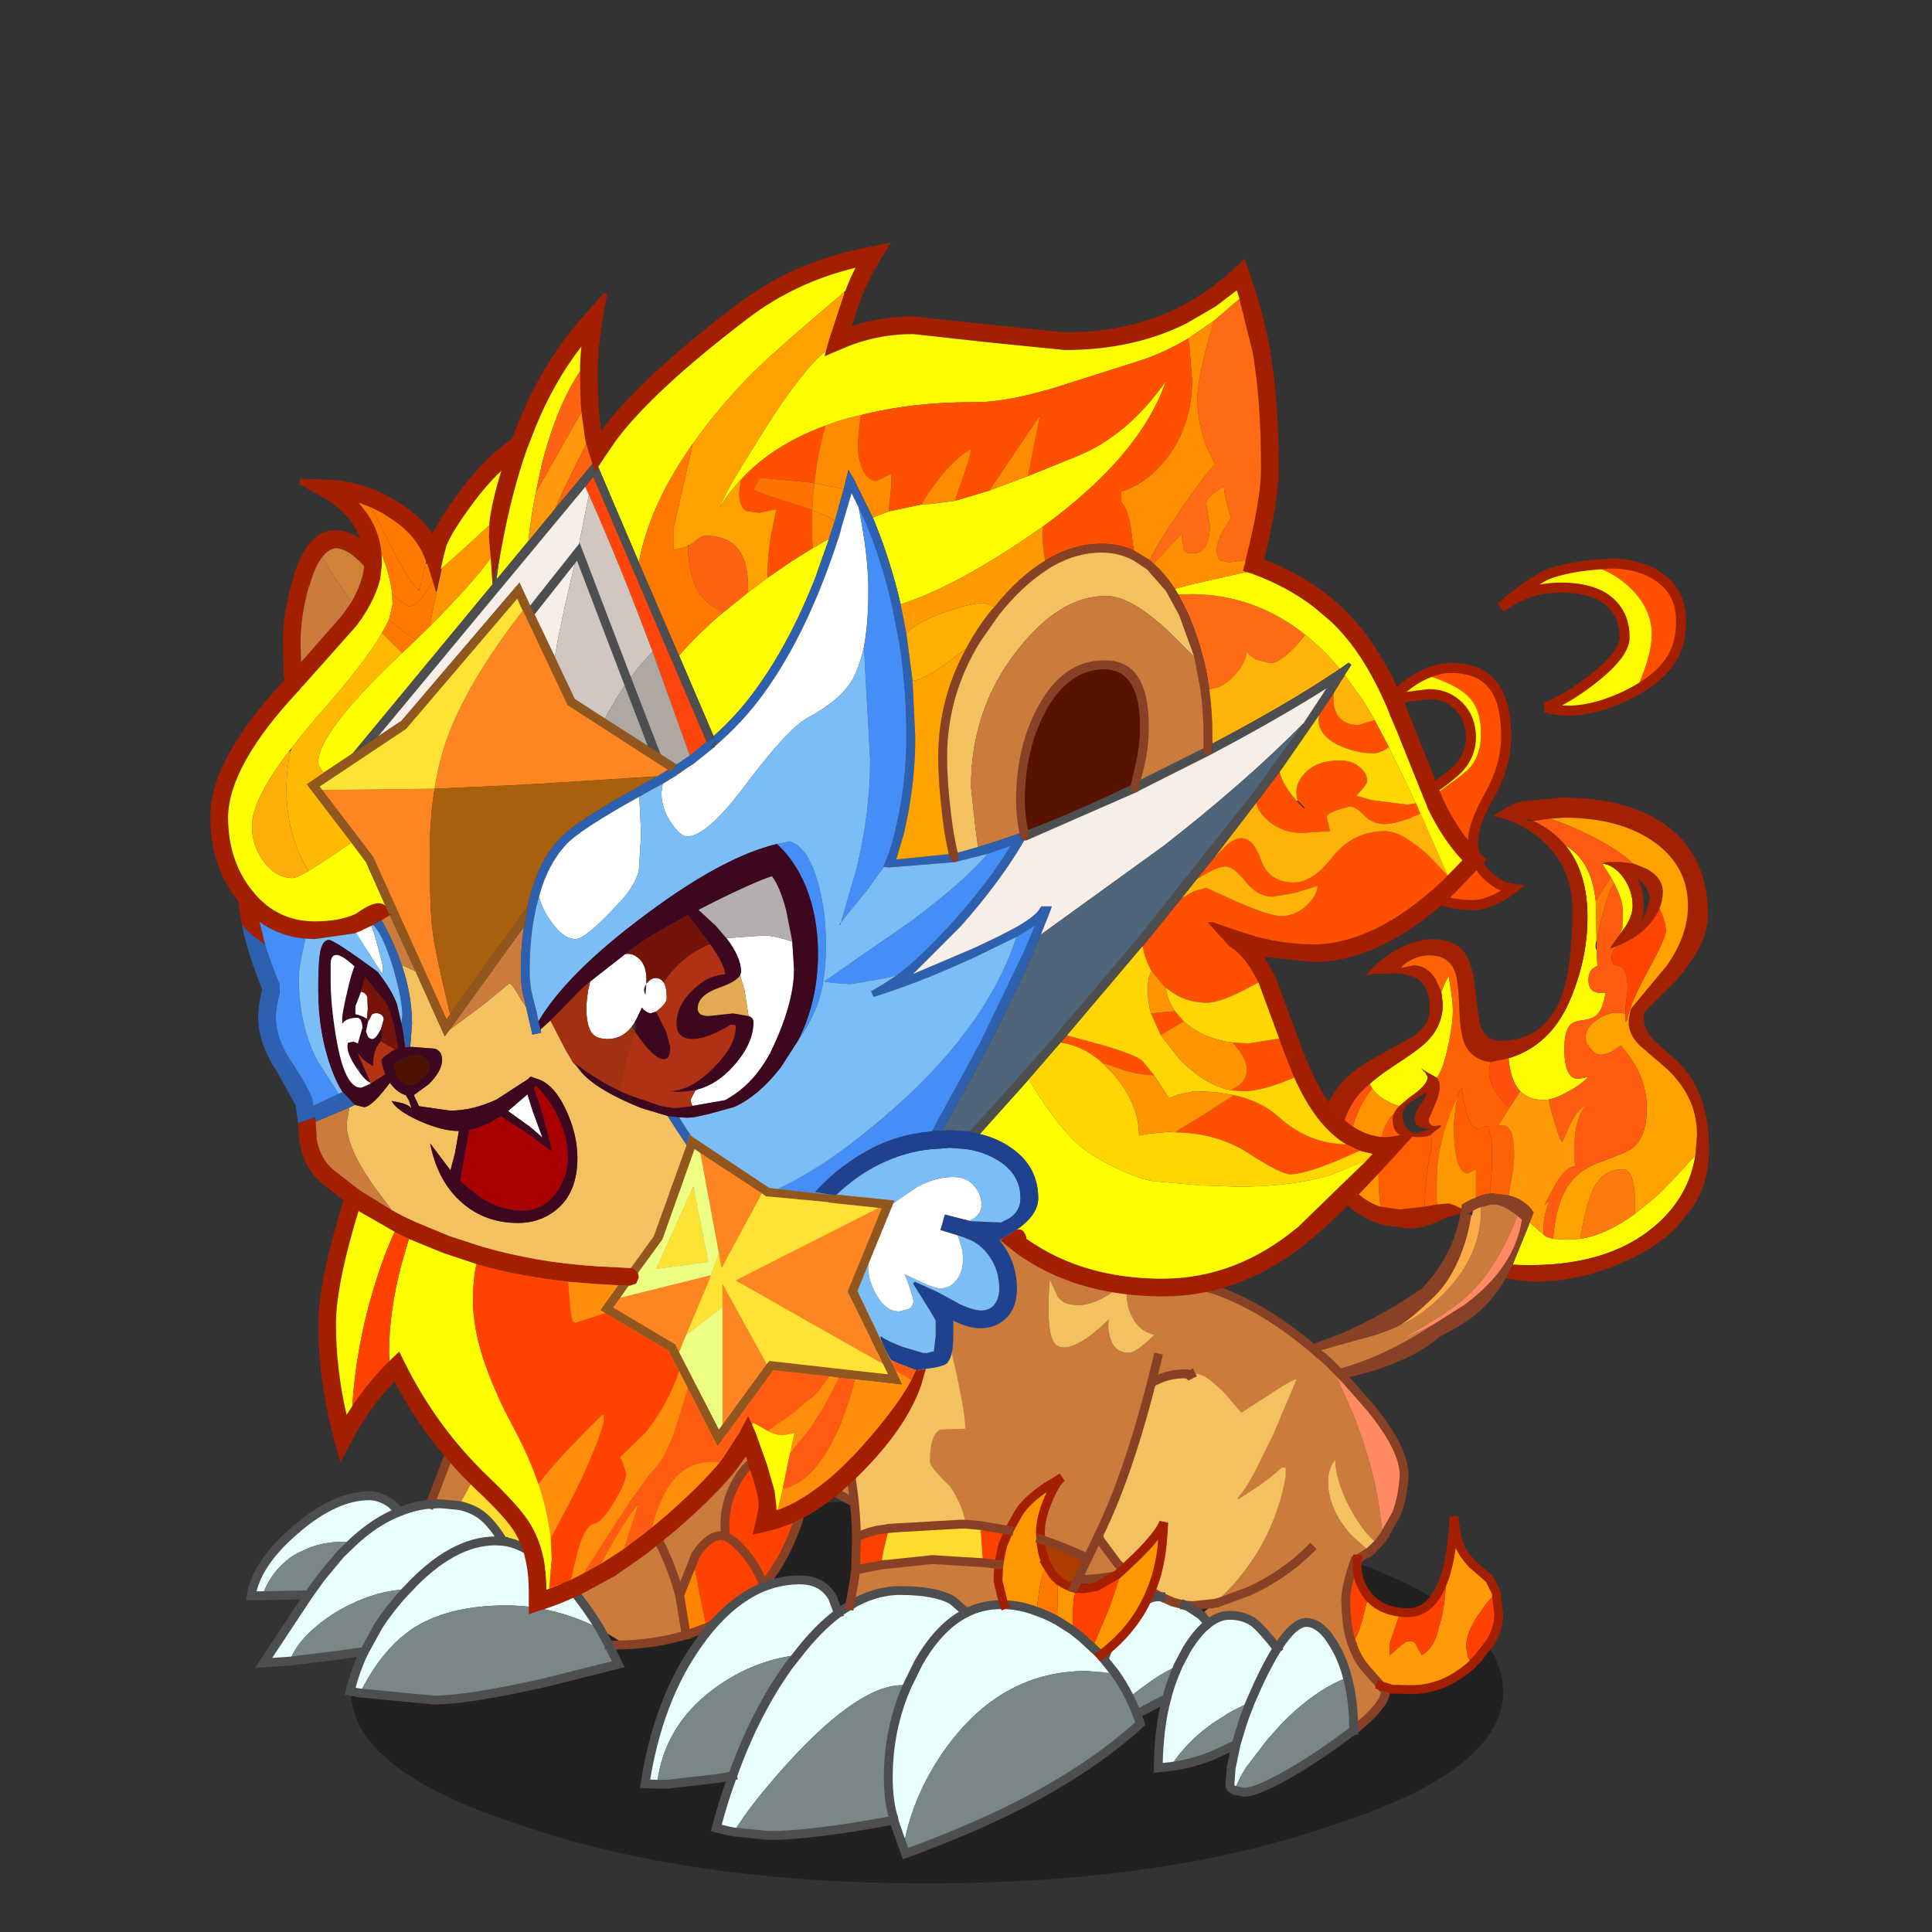 <svg xmlns:ffdec="https://www.free-decompiler.com/flash" xmlns:xlink="http://www.w3.org/1999/xlink" ffdec:objectType="frame" height="90" width="90" xmlns="http://www.w3.org/2000/svg"><rect width="100%" height="100%" fill="#333333" stroke="none"/><use ffdec:characterId="1" height="9.8" transform="matrix(.967 0 0 1.823 16.354 69.869)" width="55.5" xlink:href="#a"/><use ffdec:characterId="2" height="175.2" transform="translate(52.75 25.946) scale(.234)" width="114.8" xlink:href="#b"/><use ffdec:characterId="4" height="62.15" transform="matrix(.412 0 0 .412 27.832 48.25)" width="85.5" xlink:href="#c"/><use ffdec:characterId="6" height="50.3" transform="matrix(.412 0 0 .412 50.432 63.032)" width="47.7" xlink:href="#d"/><use ffdec:characterId="8" height="59.3" transform="matrix(.412 0 0 .412 11.432 55.032)" width="65.05" xlink:href="#e"/><use ffdec:characterId="10" height="63.15" transform="matrix(.412 0 0 .412 29.782 60.6)" width="59.95" xlink:href="#f"/><use ffdec:characterId="16" height="155.1" transform="matrix(.412 0 0 .412 9.8 11.3)" width="144.3" xlink:href="#g"/><defs><g id="b"><path d="M90.9.35 95.1 0q6.85 0 10.95 3.65Q110.1 7.3 109 14.5q-1 6.45-8.7 10.75l.6-1.4q2.5-6 2.5-9.75 0-5.45-4.9-9.8-3.3-2.95-7.6-3.95M58.15 22.1q2.75-1.3 5.35-1.3 6.75 0 9.3 5 1.6 3.1 1.6 8.7 0 5.75-3.3 11.65-3.3 5.85-3.3 9.15 0 4.25 3.2 7.1 2.3 2.05 4.65 2.35-1.7 1.35-3.75 2.25-2.35 1-4 1-4.5 0-7.75-1.5l-1.65-1.95q-2.3-3.05-2.3-7.25 0-5.4 2.05-8.7 1.4-2.25 4.55-4.45 3.55-2.5 4.55-3.7 2.05-2.55 2.05-6.55 0-4.85-2.45-7.35-2.4-2.5-8.8-4.45" fill="#ff5000" fill-rule="evenodd" transform="translate(0 1.3)"/><path d="m100.3 25.25-1.8.95q-9.4 4.5-16.2 2.45 4.25-1.7 9.1-5.45 6.6-5.1 6.6-8.5 0-4-2.4-6.5-3.2-3.4-10.3-3.4-4 0-7.35 1.35-2.2.9-4.6 2.6l1.75-1.5q3.35-2.7 6.3-4.45 2.05-1.25 7-2.1l2.5-.35q4.3 1 7.6 3.95 4.9 4.35 4.9 9.8 0 3.75-2.5 9.75l-.6 1.4m-16.55 109.2 3.05.15 2.35-.15q5.15-.8 10.85-4.95l4-3.25q3.15-2.85 8.1-8.5-1.35 8.75-8.75 14.7-7.65 6.1-19.6 7.05-3.8.3-8.05.1l3.15-7.7.25-.7 2.65 2.3.05.05.55.45 1.4.45m-36.5-30.85q1.8-1.6 4.35-3.3 5.55-3.6 7-5.1 3.2-3.2 3.2-7.5l-.3-2.45q1.05-2.6 1.5-3.05l.4 2.6q.4 2.6.4 4.3 0 2.55-.9 6.8-1 4.8-2.3 6.5l-.55-.35Q58 101 57.4 100.4l.95 1 .45.8q0 1.65-3.5 4l-2.15 1.8q-1.45-.4-2.85-1.2-1.6-.95-2.55-2.25l-.5-.95m27.65-5.1Q83.15 96 87 87.2q3.6-8.3 3.6-16.7v-.9q-.2-8.45-4.4-13.5 5.2 3.1 6 10.85l.05.2.15 7.35v.3q-.4 1.75.05 2.2 0 1.75.15 3.05l-.95.6q-.85.75-.85 2.25 0 3.05 3.4 2.5-.5 3.4-1.9 4.6-.8.7-2.75.95-1.8.2-2.45 1-1.1 1.2-1.1 4.75 0 5.9 2.8 5.9l1.75-.35.05.15q-1.4 1.4-3.95 2.8-2.2 1.2-3.7 1.5l-.95.1q-3.1 0-4.75-1.75l-.05-.05-.2-.2q-1.75-2.05-2.1-6.3m18.6-38.8q2.55.4 4.3 2.9 1.8 2.6 1.8 5.5 0 2-1.5 4.3L97 73.9l.55-1.4.05-3.6q0-1.75-1.4-4.65l-.25-.5-.7-1.3-1.75-2.75m-33.35 6.8-1.55-.9q-5-3.3-5-10.6 0-3.7 2.15-6.45 1.35-1.75 4.75-4.2 3.55-2.55 4.75-3.95 2.15-2.55 2.15-5.8 0-3.75-2.4-6.2-2.4-2.4-6-2.4l-4.3.55q-1.6.55-4.35 2.4 2-3.25 5.4-5.5 1.2-.8 2.4-1.35 6.4 1.95 8.8 4.45 2.45 2.5 2.45 7.35 0 4-2.05 6.55-1 1.2-4.55 3.7-3.15 2.2-4.55 4.45-2.05 3.3-2.05 8.7 0 4.2 2.3 7.25l1.65 1.95" fill="#fffc01" fill-rule="evenodd" transform="translate(0 1.3)"/><path d="M103 66.8q0-1.65-1.75-3.55l-.9-.9q1.45 2.2 1.45 5.55l-.05 1.7-.4 1.7-.15.1v.2l.15-.3.95-2.05.7-2.45m9.1 50.95.3-4.05q0-8-6.8-13.8l-4.65-4q-2.15-2.2-2.15-4.5 0-.95.45-2.75l7.1-8.55q4.25-5.95 4.25-12 0-7.9-6.8-12.7-6.8-4.8-17.9-4.8l-2.7.2-1.55.2-1.85.25q3.9 1.8 6.4 4.85 4.2 5.05 4.4 13.5v.9q0 8.4-3.6 16.7-3.85 8.8-12.1 11.3l-3.65.75h-.15q-3.35-.55-4.75-3.2-1.1-2.15-1.25-7.35-.2-5.6-.85-7.35Q63.05 78 59.1 78q-1.7 0-3.45.85-1.55.75-2.2 1.7L55.9 80q2.8 0 4.5 2.8l1.1 2.45.3 2.45q0 4.3-3.2 7.5-1.45 1.5-7 5.1-2.55 1.7-4.35 3.3-1.65 1.4-2.65 2.7-3.2 4.25-3.2 10.3 0 3.05 1.05 5.4 1.05 2.35 3.15 4 1.75 1.4 3.8 2.05l3.8.55 5-.55.15-.05 2.3-.4 2.35-.2 1.2.4.5.25.8.35-.2 1.1q-1.7.25-3.7 1.15l-.6.25q-3.1 1.5-5.8 1.5l-5.05-.65q-3.4-.9-6.35-3.15l-1.15-.95q-5.25-4.8-5.25-13.05 0-9.6 9.35-15.35l1.55-.9 7.5-4.15q2.8-1.95 3.3-4.45l.1-1.15q0-3.75-1.8-5.4-1.8-1.6-5.9-1.6l-3.6.1-1.45.45q1.45-2.1 4.25-4.05 4.7-3.3 9.2-3.3 4.55 0 6.55 3.15 1.35 2.2 1.85 6.95.6 5.75.95 6.95Q70.3 95 73.2 95l1.65-.05q7.55-.8 10.55-8.75 2.2-5.8 2.2-17.5 0-8.35-6.3-13.8-4.25-3.7-9.45-4.6 2.9-2.2 5.85-3l7.9-.7q12.65 0 20.2 5.2 8.8 6.05 8.8 18.2 0 5.85-6.5 13.2l-6.1 6.05-.2 1.05q0 2.55 2.05 4.65l4.45 3.95q5.95 5.6 6.45 15.75l.05 1.85q0 8.35-4.8 13.55-3.2 4.65-10.45 8.2Q89.95 143 79.6 143l-3.25-.4-2-.3 1.25-2.5.1-.2q4.25.2 8.05-.1 11.95-.95 19.6-7.05 7.4-5.95 8.75-14.7M99.6 59.7l.5.15 2.3.95q3.2 1.75 3.2 4.6 0 1.65-.65 3.25-.6 1.4-1.7 2.8-2.45 3-6.8 4.7l-1.15.45-.1-.2.7-1 1.1-1.5 1.1-1.5q1.5-2.3 1.5-4.3 0-2.9-1.8-5.5-1.75-2.5-4.3-2.9l.95-.25 2.45-.05 2.7.3m-19.8-8.45-.6-.25h-.8q.3.4 1.4.25M60.6 102.4q.6.6.6 1.7 0 1.55-1.1 4l-1.1 2.5q0 1.4 1.3 1.4l1.1-.2v.4q-.45.2-1.95 1.45v.05q-.7.5-2.75.5l-3.3-.4q-1.6-.75-1.6-3.2 0-.55.3-1.15.3-.75 1.05-1.45l2.15-1.8q3.5-2.35 3.5-4l-.45-.8-.95-1q.6.6 2.65 1.65l.55.35m-6.8 7.4q0 1.8 1 2.8.8.8 1.9.8l.9-.3q.55-.3 1.4-.3v-.2l-1.95-.45q-.85-.45-.85-1.65 0-1.25 1.3-3 .8-1.1 1.1-2.2l-2.55 1.45q-1.2.7-1.75 1.5-.5.75-.5 1.55" fill="#a22103" fill-rule="evenodd" transform="translate(0 1.3)"/><path d="M98.2 89.6v1.6h.2q.2-1.1.7-2.55 1.05-3.1 3.6-7.7 3.5-6.45 3.5-7.75 0-1.55-.8-3.45l-.45-1.1q.65-1.6.65-3.25 0-2.85-3.2-4.6l-2.3-.95-.5-.15q-1.85-1.9-6.1-4.3-4.75-2.65-10.3-4.6l2.7-.2q11.1 0 17.9 4.8 6.8 4.8 6.8 12.7 0 6.05-4.25 12l-7.1 8.55q-.45 1.8-.45 2.75 0 2.3 2.15 4.5l4.65 4q6.8 5.8 6.8 13.8l-.3 4.05q-4.95 5.65-8.1 8.5l-4 3.25v-4.1q-.35-4.8-2.4-4.8-4.65 0-6.55 5.65-.95 2.9-1.9 8.2l-2.35.15-3.05-.15q.55-6.7 2.8-10.3 2.05-3.35 6.45-4.95 5.6-2.05 6.45-2.75 2.95-2.25 2.95-7.95 0-6.85-5.2-12.5l-1.45 1q-1.4.8-2.55.8-1 0-2-1.2-1-1.15-1-2.2 0-2.25 2.6-3.8 2.05-1.2 3.6-1.2l1.8.2" fill="#ffa200" fill-rule="evenodd" transform="translate(0 1.3)"/><path d="M83.2 50.8q5.55 1.95 10.3 4.6 4.25 2.4 6.1 4.3l-2.7-.3-2.45.05-.95.25 1.75 2.75-1.75 2.7-1.2 1.9-.1-.1q-.8-7.75-6-10.85-2.5-3.05-6.4-4.85l1.85-.25 1.55-.2" fill="#ff5a11" fill-rule="evenodd" transform="translate(0 1.3)"/><path d="m92.25 67.15.05-.1 1.2-1.9 1.75-2.7.7 1.3q-1.05.9-2.55 6.95l-.95 3.85-.05-.05-.15-7.35" fill="#ff7c00" fill-rule="evenodd" transform="translate(0 1.3)"/><path d="m98.2 89.6-1.8-.2q-1.55 0-3.6 1.2-2.6 1.55-2.6 3.8 0 1.05 1 2.2 1 1.2 2 1.2 1.15 0 2.55-.8l1.45-1q5.2 5.65 5.2 12.5 0 5.7-2.95 7.95-.85.7-6.45 2.75-4.4 1.6-6.45 4.95-2.25 3.6-2.8 10.3l-1.4-.45-.55-.45v-.15q0-2.9.6-4.65l.6-1.95-1 1 2.4-4.55q2.1-3.3 3.8-3.25-.4-2-.15-5.3.35-4.6 2.1-6.6l.05-.1H90q-1.5.95-2.85 3.65l-1.55 3.55-.1-.15-.1-.05q-.45-.8-1.35-3.75-1.05-3.25-1.1-4.55 1.5-.3 3.7-1.5 2.55-1.4 3.95-2.8v-.2l-.05.05-1.75.35q-2.8 0-2.8-5.9 0-3.55 1.1-4.75.65-.8 2.45-1 1.95-.25 2.75-.95 1.4-1.2 1.9-4.6-3.4.55-3.4-2.5 0-1.5.85-2.25l.95-.6q-.15-1.3-.15-3.05l-.05-2.2.05-.25.95-3.85q1.5-6.05 2.55-6.95l.25.5q1.4 2.9 1.4 4.65l-.05 3.6-.55 1.4-1.1 1.5-.7 1 .1.2 1.15-.45-.6.8q-.45.7-.45 1.45 0 1.15.5 1.45l1.1.3q1.6.45 1.6 4.45l-.4 3.4v1.6" fill="#ff5c11" fill-rule="evenodd" transform="translate(0 1.3)"/><path d="m104.95 68.65.45 1.1q.8 1.9.8 3.45 0 1.3-3.5 7.75-2.55 4.6-3.6 7.7-.5 1.45-.7 2.55h-.2V88l.4-3.4q0-4-1.6-4.45l-1.1-.3q-.5-.3-.5-1.45 0-.75.45-1.45l.6-.8q4.35-1.7 6.8-4.7 1.1-1.4 1.7-2.8" fill="#ff4300" fill-rule="evenodd" transform="translate(0 1.3)"/><path d="m60.65 127.6-2.3.4h-.15q.05-4.7.85-9.2l.6-3-.2-2.1v-.05q1.5-1.25 1.95-1.45v-.4l-1.1.2q-1.3 0-1.3-1.4l1.1-2.5q1.1-2.45 1.1-4 0-1.1-.6-1.7 1.3-1.7 2.3-6.5.9-4.25.9-6.8 0-1.7-.4-4.3l-.4-2.6q-.45.45-1.5 3.05l-1.1-2.45Q58.7 80 55.9 80l-2.45.55q.65-.95 2.2-1.7Q57.4 78 59.1 78q3.95 0 5.15 3.35.65 1.75.85 7.35.15 5.2 1.25 7.35 1.4 2.65 4.75 3.2l.15.05L71 101q0 2.65 2.15 5.35.9 1.2 1.9 2l-.1.15-2.1 3.45q1.5-.4 2.25.7.9 1.35.9 5.35 0 1.75-.7 5.35l-.4 2.45-3.2-.4-.5.05.4-5.55-.05-5.15-.75-2.75q-.5 0-1.05.3l-.55.3q-1.25 0-2-1.55-.95-1.85-1.65-6.65l-.45.85-.3.6-1.65 3.9q-2.55 6.85-2.55 12.95v4.25l.05.65m12.2-15.65-.25.05h.2l.05-.05" fill="#ff6205" fill-rule="evenodd" transform="translate(0 1.3)"/><path d="m58.2 128.05-5 .55-3.8-.55Q49 125 49 121q0-5.9 1.3-8.95.55-1.35 1.8-2.6-.3.6-.3 1.15 0 2.45 1.6 3.2l3.3.4q2.05 0 2.75-.5l.2 2.1-.6 3q-.8 4.5-.85 9.2v.05m6.6-22.2.3-.6.45-.85q.7 4.8 1.65 6.65.75 1.55 2 1.55l.55-.3q.55-.3 1.05-.3l.75 2.75.05 5.15-.4 5.55q-1.2.1-2.8.75v-5.6l-1.6.8q-2.8 0-2.8-9.8l.4-3.75.4-2" fill="#ff5e00" fill-rule="evenodd" transform="translate(0 1.3)"/><path d="m71.25 99.25 3.65-.75q.35 4.25 2.1 6.3l.2.2.05.05-2.2 3.3q-1-.8-1.9-2Q71 103.65 71 101l.25-1.7v-.05" fill="#ff510c" fill-rule="evenodd" transform="translate(0 1.3)"/><path d="M42.45 122q-1.05-2.35-1.05-5.4 0-6.05 3.2-10.3 1-1.3 2.65-2.7l.5.95q-4.85 5.7-5.3 17.45" fill="#ff530d" fill-rule="evenodd" transform="translate(0 1.3)"/><path d="M49.4 128.05q-2.05-.65-3.8-2.05-2.1-1.65-3.15-4 .45-11.75 5.3-17.45.95 1.3 2.55 2.25 1.4.8 2.85 1.2-.75.7-1.05 1.45-1.25 1.25-1.8 2.6Q49 115.1 49 121q0 4 .4 7.05" fill="#ff9300" fill-rule="evenodd" transform="translate(0 1.3)"/><path d="m65.3 129.5.2-1.1.1-.8q1.15-.7 2.2-1.15l.15-.05.45-.2q1.6-.65 2.8-.75l.5-.05 3.2.4q1.65.35 2.9 1.25 1.3.85 2.1 2.15l-.8 2-.25.7-3.15 7.7-.1.2-1.25 2.5-.1.15q-2.3 3.9-5.25 6.5-2.75 2.45-7.9 5-2.95 2.75-8.45 5.05-7.4 3.1-16 4-11.25 1.15-18.3 3.4-5.85 1.85-10.95 5 4.6-4.1 9.75-6 3.65-1.4 12.95-2.8l6.6-1.15q5.05-1.1 8.95-2.55 6.95-2.6 14.2-7.35l6.3-4q9.95-7.35 11.4-16.9l-.9-.8-.7-.55-1.3-.85q-1.55-.85-2.75-.85l-.9.1-1.7.45q-.75.25-1.5.7-.15.05-.25.15l-.75.45-.3-.05h-.3l.6.05.7.15-.05.2q-.6 4-2.05 7.7-2.05 5.15-5 8.1-4.5 4.45-7 5.95l-.5.25q-2.85 1.45-7.65 2.65l-9.65 2.7-8.45 1.85Q11 162.35 2 166q5.25-3.8 11.25-5.5l12-2.3 9.5-2.35 6.7-2.5q8.05-3.45 16.1-8.95l1.35-1.5q5-5.75 6.4-13.4" fill="#884125" fill-rule="evenodd" transform="translate(0 1.3)"/><path d="M2 166q9-3.65 25.15-7l8.45-1.85 9.65-2.7q4.8-1.2 7.65-2.65l.5-.25q3.65-1.45 7.7-5.3 8.3-7.85 8.3-17.45l-.1-.65 1.7-.45.9-.1q1.2 0 2.75.85l1.3.85.7.55Q72.35 140.9 66 146.4q-3.1 2.7-12.8 8.3l4.55-2.1 2.1-1.05q-7.25 4.75-14.2 7.35-3.9 1.45-8.95 2.55l-6.6 1.15q-9.3 1.4-12.95 2.8-5.15 1.9-9.75 6-1.9 1.15-3.75 2.5l-1.55-2.95-2.1-4.1 1.2-.55.8-.3" fill="#cb7c3c" fill-rule="evenodd" transform="translate(0 1.3)"/><path d="m76.65 129.85.9.8q-1.45 9.55-11.4 16.9l-6.3 4-2.1 1.05-4.55 2.1q9.7-5.6 12.8-8.3 6.35-5.5 10.65-16.55" fill="#ff8a61" fill-rule="evenodd" transform="translate(0 1.3)"/><path d="M53.4 151.55q2.5-1.5 7-5.95 2.95-2.95 5-8.1 1.45-3.7 2.05-7.7h.15l.2-.95q.75-.45 1.5-.7l.1.65q0 9.6-8.3 17.45-4.05 3.85-7.7 5.3" fill="#fcab46" fill-rule="evenodd" transform="translate(0 1.3)"/><path d="M82.95 106.7q.05 1.3 1.1 4.55.9 2.95 1.35 3.75l.1.05.1.15 1.55-3.55q1.35-2.7 2.85-3.65l.15.1q-1.75 2-2.1 6.6-.25 3.3.15 5.3-1.7-.05-3.8 3.25L82 127.8l1-1-.6 1.95q-.6 1.75-.6 4.65l-.05.1-2.65-2.3.8-2q-.8-1.3-2.1-2.15-1.25-.9-2.9-1.25l.4-2.45q.7-3.6.7-5.35 0-4-.9-5.35-.75-1.1-2.25-.7l2.1-3.45.1-.15 2.2-3.3q1.65 1.75 4.75 1.75l.95-.1" fill="#ff9907" fill-rule="evenodd" transform="translate(0 1.3)"/><path d="M89.15 134.45q.95-5.3 1.9-8.2 1.9-5.65 6.55-5.65 2.05 0 2.4 4.8v4.1q-5.7 4.15-10.85 4.95" fill="#ff7a0d" fill-rule="evenodd" transform="translate(0 1.3)"/><path d="m65.5 128.4-.8-.35-.5-.25-1.2-.4-2.35.2-.05-.65v-4.25q0-6.1 2.55-12.95l1.65-3.9-.4 2-.4 3.75q0 9.8 2.8 9.8l1.6-.8v5.6l-.45.2-.15.05q-1.05.45-2.2 1.15l-.1.8" fill="#ff9700" fill-rule="evenodd" transform="translate(0 1.3)"/><path d="m90.9 1.65 4.2-.35q6.85 0 10.95 3.65Q110.1 8.6 109 15.8q-1 6.45-8.7 10.75l-1.8.95q-9.4 4.5-16.2 2.45 4.25-1.7 9.1-5.45Q98 19.4 98 16q0-4-2.4-6.5-3.2-3.4-10.3-3.4-4 0-7.35 1.35-2.2.9-4.6 2.6l1.75-1.5q3.35-2.7 6.3-4.45 2.05-1.25 7-2.1l2.5-.35M60.15 67.8l-1.55-.9q-5-3.3-5-10.6 0-3.7 2.15-6.45 1.35-1.75 4.75-4.2 3.55-2.55 4.75-3.95 2.15-2.55 2.15-5.8 0-3.75-2.4-6.2-2.4-2.4-6-2.4l-4.3.55q-1.6.55-4.35 2.4 2-3.25 5.4-5.5 1.2-.8 2.4-1.35 2.75-1.3 5.35-1.3 6.75 0 9.3 5 1.6 3.1 1.6 8.7 0 5.75-3.3 11.65-3.3 5.85-3.3 9.15 0 4.25 3.2 7.1 2.3 2.05 4.65 2.35-1.7 1.35-3.75 2.25-2.35 1-4 1-4.5 0-7.75-1.5z" fill="none" stroke="#a41f00" stroke-linecap="square" stroke-linejoin="miter-clip" stroke-miterlimit="3" stroke-width="2"/></g><g id="h"><path d="M13.15 5.05 14.95 0Q27.1 12.05 46.1 19.95q10.25 4.2 23.45 8.05 6.1 2.3 11.85 7.55l.2.15q7.7 10.4-7.45 18.3-15.15 7.85-22.9 6.4-5.9-.15-12.9-3.4t-22.4-11.9Q.5 36.4.05 24.35q-.5-12.05 5.6-13.95 6.1-1.85 7.5-5.35m49.2 27.9q-1.75-.35-2.55-2.05-.7-1.3-.6-2.95l.15-1.15-2.1 1.55q-1.95 1.25-3.5 1.25-1.7 0-2.35-.95l-.9-1.95q-.15 1.55-.15 3.2 0 2.5.4 3.5t1.3 1q1.5 0 3.9-2.05l1.2-1.1q-.15 1.15.2 2.15.5 1.6 2.1 1.6.8 0 2.9-2.05h.05v-.1l-.05.1" fill="#cb7c3c" fill-rule="evenodd" transform="translate(.65 .85)"/><path d="M62.35 32.95Q60.25 35 59.45 35q-1.6 0-2.1-1.6-.35-1-.2-2.15l-1.2 1.1q-2.4 2.05-3.9 2.05-.9 0-1.3-1t-.4-3.5q0-1.65.15-3.2l.9 1.95q.65.95 2.35.95 1.55 0 3.5-1.25l2.1-1.55-.15 1.15q-.1 1.65.6 2.95.8 1.7 2.55 2.05" fill="#f3c160" fill-rule="evenodd" transform="translate(.65 .85)"/><path d="M13.15 5.05q-1.4 3.5-7.5 5.35-6.1 1.9-5.6 13.95Q.5 36.4 15.95 45.1q15.4 8.65 22.4 11.9 7 3.25 12.9 3.4Q59 61.85 74.15 54q15.15-7.9 7.45-18.3l-.2-.15Q75.65 30.3 69.55 28q-13.2-3.85-23.45-8.05-19-7.9-31.15-19.95l-1.8 5.05z" fill="none" stroke="#884125" stroke-linecap="square" stroke-linejoin="miter-clip" stroke-miterlimit="3" transform="translate(.65 .85)"/></g><g id="i"><path d="m27.3.5.95 1.9 1.6 3.65q1.45 3.65 2.3 7.05.55 2.15.95 5.25l.2 1.7v.1l-.55.75q-.9-.65-1.7-1.7l-.55-.8q-2.45-3.8-2.6-7.05l-.4.7q-.4.85-.4 1.85 0 3 2.5 5.9l.3.3 1.9 1.7-1.4.85-.25.1-.05.15q-1 2.85-1 4.45l.05 1.35.05.3q.1 1.75.6 3.2l-.1.1.15-.05q.5 1.6 1.5 2.75l.35.4 1.2 1.35.15.2.55.6q0 1.6-3.6 4.45 0-3.35-.7-5.95-.45-1.75-1.2-3.15l-.5-.85-.55-.8q-1.2-1.45-2.4-1.45-1.4 0-3.3 2.95-1.65-2.15-2.65-2.95-1.05-.75-2.6-.8h-.25q-1.15.05-2.25.9l-.85-.9-.05-.05 1.55-1.3.2-.15q2.65-2.4 4.6-5.5 2.45-4 3.25-8.7v-1h-.4l-1.3 1.1-1.2.9-2.45 1.6-.05-.2q.75-.75 1.9-2.9l2.15-4.35L23.5 2.4v-.1l-.25.1q-.85.35-3 1.8L17.3 6.1l-2.1-2.45-1.45-1.25q-.95-.7-1.55-.7l-.6.05-.25.05-.35-.1h-.1q1.3-.05 4-1.7h11.85l.55.5m-2.2 21q-3 3-7 4.8l-3.25 1.2-.6.15.6-.15 3.25-1.2q4-1.8 7-4.8" fill="#cb7c3c" fill-rule="evenodd" transform="translate(.65 .65)"/><path d="m11.6 1.75.6-.05q.6 0 1.55.7l1.45 1.25 2.1 2.45 2.95-1.9q2.15-1.45 3-1.8l.25-.1v.1l-2.55 6.05-2.15 4.35q-1.15 2.15-1.9 2.9v.2h.05l2.45-1.6 1.2-.9 1.3-1.1h.4v1q-.8 4.7-3.25 8.7-1.95 3.1-4.6 5.5l-.2.15-2.4.25-.95-.05-1.35-.35-1.35-.6q-1.7-.85-3.5-2.4l-1.4-1.35-1.9-2.55Q0 18.05 0 15.15q0-2.55 1.4-5.6L2.6 7.3q2.2-3.65 5.15-4.9l.1-.05 1.9-.25 1.05-.2.15-.05.4-.05.05.05.2-.1M31.8 21.8l-1.9-1.7-.3-.3q-2.5-2.9-2.5-5.9 0-1 .4-1.85l.4-.7q.15 3.25 2.6 7.05l.55.8q.8 1.05 1.7 1.7l-.95.9" fill="#f3c160" fill-rule="evenodd" transform="translate(.65 .65)"/><path d="m33.3 20.05-.2-1.7q-.4-3.1-.95-5.25-.85-3.4-2.3-7.05l-1.6-3.65L27.3.5 29 2.25l.15.15L32 5.65q3.8 4.7 3.7 7.65-.15 2.3-.85 4.2l-1.45 2.55h-.1" fill="#ff8a61" fill-rule="evenodd" transform="translate(.65 .65)"/><path d="m40.65 23.4.1-.4q.4-1.75.6-5.15.2 1.95.5 3 .4 1.1 1.55 2.35l1.95 1.7.75 1.5-1.15 1.35-.9 1.25q-1 1.55-1.25 2.75l-.1.75.25 1.3.45.75q-3.15 2.85-6.9 2.85l-2.2-.05-1.25-.4-.15-.2-1.2-1.35-.35-.4q-1-1.15-1.5-2.75l-.05-.05q.6-.7 1.2-2.75l.05-.25.05-.2.55-2.15q1.3 1.55 3.6 1.8l-.1.35-.5 1.5-.55 1.6v1.4l1.3-1.15.5-.35.4-.1q.6 0 .8.5l.6 1.1q1-.55 1.65-2.1L40 29l.05-.3q.45-2.4.35-4.35l.25-.95" fill="#ff9b09" fill-rule="evenodd" transform="translate(.65 .65)"/><path d="M16.55 48.8q-.55-.25-.55-.6l.15-1.95.55-2.65.65-2.15q.4-1.25.95-2.6l.9-2.05q1.15-2.45 2.15-4.05 1.9-2.95 3.3-2.95 1.2 0 2.4 1.45l.55.8.5.85q.75 1.4 1.2 3.15-.85.3-1.7.75-2.85 1.5-5.75 4.45L20.2 43.1l-2.4 3.15q-.85 1.35-1.25 2.55M9.3 46.1l-1.4.15q.05-4.45.95-7.85.4-1.55.95-2.85l.4-.95.9-1.7q1.25-2.05 2.5-3-1.25.95-2.5 3l-.9 1.7-.9.5q-1.3.65-2.65 1.65l-.55.4q-3.25 2.35-4.7 4.8l-.15.25-.55.2-.1-.55q0-3.7.8-6.65.75-2.75 2.2-4.9l.45-.65.55-.65q1.75-2.1 3.35-2.1h.25l1.35.6 1.35.35.5.25 1.3.85.05.05.85.9q1.1-.85 2.25-.9h.25q1.55.05 2.6.8 1 .8 2.65 2.95-1 1.6-2.15 4.05l-.9 2.05q-1.2.5-2.7 1.35l-.1.1q-3.95 2.3-6.2 5.8" fill="#e8fffd" fill-rule="evenodd" transform="translate(.65 .65)"/><path d="m30 42-2.4 1.75-1.1.75-1.5 1-1.2.75Q19.25 49 17.6 49l-1-.2h-.05q.4-1.2 1.25-2.55l2.4-3.15 1.65-1.85q2.9-2.95 5.75-4.45.85-.45 1.7-.75.7 2.6.7 5.95m-13.3 1.6-2.65 1.25q-2.4.95-4.75 1.25 2.25-3.5 6.2-5.8l.1-.1q1.5-.85 2.7-1.35-.55 1.35-.95 2.6l-.65 2.15m-7.85-5.2q-1.2.6-2.2 1.15l-5.25 2.6-.15.05.15-.25q1.45-2.45 4.7-4.8l.55-.4q1.35-1 2.65-1.65l.9-.5-.4.95q-.55 1.3-.95 2.85" fill="#7a8788" fill-rule="evenodd" transform="translate(.65 .65)"/><path d="m46.1 26.4.3 2.45V29q-.05 1.45-.85 2.9l-1.45 1.9-.6.6-.1.15-.45-.75-.25-1.3.1-.75q.25-1.2 1.25-2.75l.9-1.25 1.15-1.35m-10.85 2.25.65.05h.25q2.9 0 4.25-4.35.1 1.95-.35 4.35L40 29l-.65 2.4q-.65 1.55-1.65 2.1l-.6-1.1q-.2-.5-.8-.5l-.4.1-.5.35-1.3 1.15v-1.4l.55-1.6.5-1.5.1-.35m-4.85-6q-.2 2.25 1.1 4l.15.2L31.1 29l-.05.2-.05.25q-.6 2.05-1.2 2.75-.5-1.45-.6-3.2l-.05-.3-.05-1.35q0-1.6 1-4.45l.05-.15.25-.1" fill="#ff4200" fill-rule="evenodd" transform="translate(.65 .65)"/><path d="m33.4 20.05 1.45-2.55q.7-1.9.85-4.2.1-2.95-3.7-7.65L29.15 2.4 29 2.25 27.3.5l-.55-.5M10.9 1.7h.1l.35.1.05.05.2-.1m2.65 25.9.6-.15 3.25-1.2q4-1.8 7-4.8m6.7.3.95-.9.55-.75.1-.1m-.35 16.9.55.6q0 1.6-3.6 4.45M8.2 26.9q-1.7-.85-3.5-2.4l-1.4-1.35-1.9-2.55Q0 18.05 0 15.15q0-2.55 1.4-5.6L2.6 7.3q2.2-3.65 5.15-4.9l.1-.05Q9.2 1.7 10.9 1.7m0 26.15-1.35-.35-1.35-.6m2.7.95.95.05 2.4-.25m16.15-5-.25.1-.05.15q-1 2.85-1 4.45l.05 1.35.05.3q.1 1.75.6 3.2l.05.05q.5 1.6 1.5 2.75l.35.4 1.2 1.35.15.2M31.8 21.8l-1.4.85" fill="none" stroke="#884125" stroke-linecap="square" stroke-linejoin="miter-clip" stroke-miterlimit="3" transform="translate(.65 .65)"/><path d="m40.65 23.4.1-.4q.4-1.75.6-5.15.2 1.95.5 3 .4 1.1 1.55 2.35l1.95 1.7.75 1.5.3 2.45V29q-.05 1.45-.85 2.9l-1.45 1.9-.6.6-.1.15q-3.15 2.85-6.9 2.85l-2.2-.05-1.25-.4m7.35-12.6q-1.35 4.35-4.25 4.35h-.25l-.65-.05q-2.3-.25-3.6-1.8l-.15-.2q-1.3-1.75-1.1-4" fill="none" stroke="#a41f00" stroke-linecap="square" stroke-linejoin="miter-clip" stroke-miterlimit="3" transform="translate(.65 .65)"/><path d="m30 42-2.4 1.75-1.1.75-1.5 1-1.2.75Q19.25 49 17.6 49l-1-.2h-.05q-.55-.25-.55-.6l.15-1.95.55-2.65-2.65 1.25q-2.4.95-4.75 1.25l-1.4.15q.05-4.45.95-7.85-1.2.6-2.2 1.15l-5.25 2.6-.15.05-.55.2-.1-.55q0-3.7.8-6.65.75-2.75 2.2-4.9l.45-.65.55-.65q1.75-2.1 3.35-2.1h.25m13.15 5.85Q19.7 30.6 18.7 29.8q-1.05-.75-2.6-.8h-.25q-1.15.05-2.25.9-1.25.95-2.5 3l-.9 1.7-.4.95q-.55 1.3-.95 2.85m3.85-9.45.05.05.85.9m-.9-.95-1.3-.85-.5-.25m7.4 11 .9-2.05q1.15-2.45 2.15-4.05 1.9-2.95 3.3-2.95 1.2 0 2.4 1.45l.55.8.5.85q.75 1.4 1.2 3.15.7 2.6.7 5.95m-13.3 1.6.65-2.15q.4-1.25.95-2.6" fill="none" stroke="#4c4e4f" stroke-linecap="square" stroke-linejoin="miter-clip" stroke-miterlimit="3" transform="translate(.65 .65)"/></g><g id="j"><path d="m24.7 24.3 1.15-2.9 7-17.2.55-.55q1.55-1.35 4.65-2.3Q42.6 0 49.65 0q6.05 0 10.1 7 4 6.9 4 17 0 4.55-.6 8.35l-.8-.4q-2.85-1.25-4.5-1.25-1.4 0-2.8 2.3-1.5 2.45-1.5 5.35l.1 1.15-.45-.1q-.8 0-1.55.6-.7.55-1.4 1.6l-.25.65-.7 1.75-.85 2.15q-.85-3.2-2.4-6.2-1.55-3-3.85-5.75-7.4-9-16.45-9.9H24.7h1.05q9.05.9 16.45 9.9 2.3 2.75 3.85 5.75 1.55 3 2.4 6.2l.7 4.25.05.25-.45.1q-2.95.85-6.4 1l-2.9-1.8q-1.55-2.55-3.4-4.75-2.15-2.55-4.2-3.8l1.2-3.65q.6-2.35.6-3.95 0-1.7-1-3.1-1.05-1.5-2.5-1.5-2.3 0-3.4 1.25-.45.45-1.45 2.25L23.5 36l-2.1-.2-1.15.05 1.9-5 2.55-6.55" fill="#cb7c3c" fill-rule="evenodd" transform="translate(.65 .65)"/><path d="m23.5 36 1.8-3.3q1-1.8 1.45-2.25 1.1-1.25 3.4-1.25 1.45 0 2.5 1.5 1 1.4 1 3.1 0 1.6-.6 3.95l-1.2 3.65q-1.7-1.15-3.35-1.35-1.35-2.15-2.45-2.95Q25 36.3 23.5 36" fill="#ffdd2e" fill-rule="evenodd" transform="translate(.65 .65)"/><path d="m12.3 57.2-1.1-.2q.55-2.35 1.6-4.5l1.6-2.9q1.3-2 3-3.85l.3-.3q-3.5.2-6.6 1.8-1.3.6-2.55 1.5-3.25 2.3-4.2 4.85l-2.95.2 5.1-7.7 1.4-1.95 2.2-2.65 1.35-1.3-.95-.1q-2.65 0-4.65 1-1.1.45-2 1.25-1.75 1.5-2.6 3.85H0q.6-3.65 4.9-7.35l.05-.05q4.5-3.9 8.4-3.9 1.25 0 2.5.9l.95.9q1.7-.7 3.45-.85l1.15-.05 2.1.2q1.5.3 2.55 1.1 1.1.8 2.45 2.95 1.65.2 3.35 1.35 2.05 1.25 4.2 3.8 1.85 2.2 3.4 4.75l-1.6-.75q-4.5-1.9-9-1.9-6.7 0-10.8 2.75l-1.2.95q-2.6 2.3-4.55 6.2m16.2-17.15-.85-.05q-4.9 0-9.95 5.45Q22.75 40 27.65 40l.85.05M16.8 36.7q-2.75 1.05-5.35 3.5 2.6-2.45 5.35-3.5" fill="#e8fffd" fill-rule="evenodd" transform="translate(.65 .65)"/><path d="m50 42.25.25-.65q.7-1.05 1.4-1.6.75-.6 1.55-.6l.45.1-.1-1.15q0-2.9 1.5-5.35 1.4-2.3 2.8-2.3 1.65 0 4.5 1.25l.8.4q-1.3 7.95-5.2 12.65l-.4.4q-2.5 2.8-6.05 4.4l-.3-1.45-.4-1.95-.8-4.15M57.95 45q-.75-2-2.05-3.55-1.35-1.6-2.25-1.95.9.35 2.25 1.95Q57.2 43 57.95 45" fill="#ff4200" fill-rule="evenodd" transform="translate(.65 .65)"/><path d="M48.45 46.15 49.3 44l.7-1.75.8 4.15.4 1.95.3 1.45-2.3.85-.05-.25-.7-4.25" fill="#ff8400" fill-rule="evenodd" transform="translate(.65 .65)"/><path d="m40.45 51.8 1.05 2.15L33.35 56l-2.3.5Q24 58 20.65 58l-7.8-.75-.55-.05q1.95-3.9 4.55-6.2l1.2-.95q4.1-2.75 10.8-2.75 4.5 0 9 1.9l1.6.75 1 1.85m-27.65.7-3.2.45-5.25.65q.95-2.55 4.2-4.85 1.25-.9 2.55-1.5 3.1-1.6 6.6-1.8l-.3.3q-1.7 1.85-3 3.85l-1.6 2.9m-6.3-6.4-5.25.1q.85-2.35 2.6-3.85.9-.8 2-1.25 2-1 4.65-1l.95.1-1.35 1.3-2.2 2.65-1.4 1.95" fill="#7a8788" fill-rule="evenodd" transform="translate(.65 .65)"/><path d="M63.15 32.35q.6-3.8.6-8.35 0-10.1-4-17-4.05-7-10.1-7-7.05 0-11.6 1.35-3.1.95-4.65 2.3l-.55.55-7 17.2-1.15 2.9h1.05q9.05.9 16.45 9.9 2.3 2.75 3.85 5.75 1.55 3 2.4 6.2L49.3 44l.7-1.75.25-.65q.7-1.05 1.4-1.6.75-.6 1.55-.6l.45.1-.1-1.15q0-2.9 1.5-5.35 1.4-2.3 2.8-2.3 1.65 0 4.5 1.25l.8.4q-1.3 7.95-5.2 12.65l-.4.4q-2.5 2.8-6.05 4.4l-2.3.85-.45.1q-2.95.85-6.4 1l-1.8.05h-.1m-20.2-15.95 1.9-5 2.55-6.55m28.95 15.2q.9.35 2.25 1.95Q57.2 43 57.95 45m-8.75 5.65-.05-.25-.7-4.25" fill="none" stroke="#884125" stroke-linecap="square" stroke-linejoin="miter-clip" stroke-miterlimit="3" transform="translate(.65 .65)"/><path d="m40.45 51.8 1.05 2.15L33.35 56l-2.3.5Q24 58 20.65 58l-7.8-.75-.55-.05-1.1-.2q.55-2.35 1.6-4.5l-3.2.45-5.25.65-2.95.2 5.1-7.7-5.25.1H0q.6-3.65 4.9-7.35l.05-.05q4.5-3.9 8.4-3.9 1.25 0 2.5.9l.95.9q1.7-.7 3.45-.85l1.15-.05 2.1.2q1.5.3 2.55 1.1 1.1.8 2.45 2.95 1.65.2 3.35 1.35 2.05 1.25 4.2 3.8 1.85 2.2 3.4 4.75l1 1.85M17.7 45.45Q22.75 40 27.65 40l.85.05m-17.05.15q2.6-2.45 5.35-3.5m-5.35 3.5-1.35 1.3-2.2 2.65-1.4 1.95m6.3 6.4 1.6-2.9q1.3-2 3-3.85l.3-.3" fill="none" stroke="#4c4e4f" stroke-linecap="square" stroke-linejoin="miter-clip" stroke-miterlimit="3" transform="translate(.65 .65)"/></g><g id="k"><path d="M23.15 34.45q2.8-1.7 5.7-1.7 3.95 0 5.9 1.1l1.6 1.4q1.8-.9 3.85-.9h.4q1.85.05 3.65.75 1.2.4 2.45 1.1l.15.1 1.5.95 1.05.85 1.2 1.1.9.85 1.65 2.05-3.25-.25q-9.3 0-15.5 8.2-4.1 5.45-5.2 11.75l-.95-2.7-.1-.4q-.65-2.1-.65-4.8 0-5.55 2.15-10.4l-.55-.05q-4.95 0-13 8.85-4.25 4.7-6.05 7.75l-.55-.1-1.45-.35q.8-3.1 1.85-5.9 2.55-7.15 6.35-12.45l.95-1.2q2.3-3 4.65-4.75-2.35 1.75-4.65 4.75-5.05.6-9.4 3.8Q2.15 48 1.35 54.65L0 54.6q1.45-9.45 6-15.85 5.1-7.2 11.5-7.2 2.55 0 3.7 2l.65 1.75q.65-.5 1.3-.85m13.2.8q-3.1 1.55-5.45 5.7l-1.25 2.55 1.25-2.55q2.35-4.15 5.45-5.7" fill="#e8fffd" fill-rule="evenodd" transform="translate(.65)"/><path d="m17.2 40.05-.95 1.2q-3.8 5.3-6.35 12.45l-1.7.3-5.65.65h-1.2q.8-6.65 6.45-10.8 4.35-3.2 9.4-3.8m-7.15 20q1.8-3.05 6.05-7.75 8.05-8.85 13-8.85l.55.05q-2.15 4.85-2.15 10.4 0 2.7.65 4.8-9.3 1.75-14.2 1.75l-3.9-.4m43.1-17.95q1.8 2.55 2.85 5.7-5.5 5-13.6 9.15-5.45 2.8-12.95 5.55l-.25-.7q1.1-6.3 5.2-11.75 6.2-8.2 15.5-8.2l3.25.25" fill="#7a8788" fill-rule="evenodd" transform="translate(.65)"/><path d="M36.3 25.25q-.55-2.5-1.9-4.35-2.2-2.1-2.2-2.75 0-3.15 1.25-3.6l2.75-.1q0-2.2-1.8-9.7L33.3.3Q36.6-.95 41 2.65q4.35 3.55 9.2 5.9 4.8 2.35 7.75-2.1-3 12.6-6.6 19.9l-1.3 2.75q-2.6-1.25-5.3-2.15l-.05-.75q0-1.75 1-4 .8-1.75 1.45-2.25l-1.8 1.1q-2.3 1.55-3.15 3l-1.05 1.9-3.25-.55-1.6-.15m-9.5 4.6 5.65-.6 5.75.35 1.8.2-.1 1.85.6 2.45.1.25h-.4q-2.05 0-3.85.9l-1.6-1.4q-1.95-1.1-5.9-1.1-2.9 0-5.7 1.7l.5-2.85.15-1.15 1.85-.4 1.15-.2" fill="#cb7c3c" fill-rule="evenodd" transform="translate(.65)"/><path d="m40.6 34.35-.1-.25-.6-2.45.1-1.85.2-1.1.25-1.1.7-1.65 1.05-1.9q.85-1.45 3.15-3l1.8-1.1q-.65.5-1.45 2.25-1 2.25-1 4l.05.75q.05 1.2.4 2.2l.15.5-.5 1.8-.25 1.35-.3 2.3q-1.8-.7-3.65-.75m10.9 5.7-.9-.85 1.55-3.7.4-.95 1.35-4.05 1.8-1.7q2.45-2.45 2.95-3.75l-.1 1.55q-.15 2.4-.75 4.5-.7 2.3-1.9 4.25-1.7 2.7-4.4 4.7m-3.15-2.8-1.5-.95-.15-.1-.05-2.8-.05-1.95q.8.7 1.9 1l.25.05-.3 1.3-.1 1.7v1.75" fill="#ff9800" fill-rule="evenodd" transform="translate(.65)"/><path d="M23.9 26.7q1.65-.7 2.8-.85l.85-.1-.6 2.55-.15.75v.8l-1.15.2-1.85.4.1-3.4v-.35m14.3 2.9-.15-2v-.15l-.15-2.05 3.25.55-.7 1.65-.25 1.1-.2 1.1-1.8-.2m12.4 9.6-1.2-1.1-1.05-.85V35.5l.1-1.7.3-1.3.9.05 1.4-.25 2.35-1.35.5-.45-1.35 4.05-.4.95-1.55 3.7" fill="#ff4100" fill-rule="evenodd" transform="translate(.65)"/><path d="m27.8 25.7-.25.05-.85.1q-1.15.15-2.8.85-.05-4.9-1.5-11.5l-.4-1.65q.3-6.75 6.6-10.9 2.25-1.5 4.7-2.35l1.1 4.45q1.8 7.5 1.8 9.7l-2.75.1q-1.25.45-1.25 3.6 0 .65 2.2 2.75 1.35 1.85 1.9 4.35h-.7l-7.8.45" fill="#f3c160" fill-rule="evenodd" transform="translate(.65)"/><path d="m27.55 25.75.25-.05 7.8-.45h.7l1.6.15.15 2.05v.15l.15 2-5.75-.35-5.65.6v-.8l.15-.75.6-2.55" fill="#ffdd2e" fill-rule="evenodd" transform="translate(.65)"/><path d="m50.05 29.1-.65 1.35-.5 1.1-.4.9q-1.1-.3-1.9-1l-.4-.4-.15-.2-.75-1.2-.15-.5q-.35-1-.4-2.2 2.7.9 5.3 2.15" fill="#ad3e00" fill-rule="evenodd" transform="translate(.65)"/><path d="M46.7 36.2q-1.25-.7-2.45-1.1l.3-2.3.25-1.35.5-1.8.75 1.2.15.2.4.4.05 1.95.05 2.8" fill="#ff7900" fill-rule="evenodd" transform="translate(.65)"/><path d="M23.15 34.45q2.8-1.7 5.7-1.7 3.95 0 5.9 1.1l1.6 1.4q1.8-.9 3.85-.9h.4q1.85.05 3.65.75 1.2.4 2.45 1.1l.15.1 1.5.95 1.05.85 1.2 1.1.9.85 1.65 2.05q1.8 2.55 2.85 5.7-5.5 5-13.6 9.15-5.45 2.8-12.95 5.55l-.25-.7-.95-2.7-.1-.4q-.65-2.1-.65-4.8 0-5.55 2.15-10.4l1.25-2.55q2.35-4.15 5.45-5.7m-13.2-.8q-.65.35-1.3.85-2.35 1.75-4.65 4.75l-.95 1.2q-3.8 5.3-6.35 12.45-1.05 2.8-1.85 5.9l1.45.35.55.1 3.9.4q4.9 0 14.2-1.75m-6.3-23.4-.65-1.75q-1.15-2-3.7-2-6.4 0-11.5 7.2-4.55 6.4-6 15.85l1.35.05h1.2L8.2 54l1.7-.3" fill="none" stroke="#4c4e4f" stroke-linecap="square" stroke-linejoin="miter-clip" stroke-miterlimit="3" transform="translate(.65)"/><path d="m40.6 34.35-.1-.25-.6-2.45.1-1.85.2-1.1.25-1.1.7-1.65 1.05-1.9q.85-1.45 3.15-3l1.8-1.1q-.65.5-1.45 2.25-1 2.25-1 4l.05.75q.05 1.2.4 2.2m3.35 3.3.25.05.9.05 1.4-.25 2.35-1.35.5-.45 1.8-1.7q2.45-2.45 2.95-3.75l-.1 1.55q-.15 2.4-.75 4.5-.7 2.3-1.9 4.25-1.7 2.7-4.4 4.7m-4.9-8.6-.4-.4-.15-.2-.75-1.2m1.3 1.8q.8.7 1.9 1" fill="none" stroke="#a41f00" stroke-linecap="square" stroke-linejoin="miter-clip" stroke-miterlimit="3" transform="translate(.65)"/><path d="m27.8 25.7 7.8-.45h.7l1.6.15 3.25.55M22 13.55l.4 1.65q1.45 6.6 1.5 11.5 1.65-.7 2.8-.85l.85-.1m-.75 4.1 5.65-.6 5.75.35 1.8.2m-16.1-3.1v.35l-.1 3.4 1.85-.4 1.15-.2m-3 .6-.15 1.15-.5 2.85m34.8-28q-3 12.6-6.6 19.9l-1.3 2.75-.65 1.35-.5 1.1-.4.9m-3.75-5.5q2.7.9 5.3 2.15" fill="none" stroke="#884125" stroke-linecap="square" stroke-linejoin="miter-clip" stroke-miterlimit="3" transform="translate(.65)"/></g><g id="l" fill-rule="evenodd"><path d="m3.55 77.15-.4-2.7Q0 70.6 0 64.95q-.1-6.4 8.4-15.5l-.05-.25-.05-.05-.1-4q0-3.25 1.05-6.85.95-3.55 2.6-4.9 1-.95 2.35-.85 1.35-.05 2.75.95-.35-.95-.9-1.75-1.3-1.85-3.5-3.05l-2.5-1.4.15-.6 2.85.1q4.1.1 7.7 2.25 2.85 1.65 4.35 3.85v.05Q26 31.1 28 28.4q2.95-4.05 6.1-6.2l.8-2.05q3-7.25 7.75-12.35l1.85-2.1.35.15-.5 2.8-.4 3-.05.3-.1 2.6q0 4.35.4 6.7v.05l.05-.1q4.3-5.85 15.3-14.2Q66.1 2 74.75.45l2.2-.45-1.2 1.95-.15.3Q74.4 4.2 73.55 6.4L72.5 9.45q3.3-1.1 7-1.1l8.4.9 8.7.9q7.25 0 12.85-2.8 3.4-1.7 6.35-4.45l1.15-1.05.5 1.45.5 1.45q1.15 3.55 1.85 7.3 1 5.65 1 13.5 0 3.2-1.4 9.3l-.25 1q5.3 2 8.95 5.55 4.05 3.85 6.95 10.8v-.05l4.05 10.1.25.6.05.2.05.05q1.75 3.65 4.15 6l.7.65-.65.7-2.8 2.95-.1.1q-2.85 2.75-5.8 4.6-5.35 3.25-10.25 3.25l-5.55-.6 1.1 1.95.2.45.05.05 2.25 6.1.7 1.9.95 2.3q3.3 7.5 8.5 7.65l.6-.05 2.8-.5v.05l-1.9 2.1q-6.15 6.8-10.05 10.05-7.65 6.35-16.65 6.35-9.75 0-16.55-4.85l-.05-.05-1.75-1.4.3-.3 1.55-.95q.85-.2 1.1 1.05 6.35 4.5 15.4 4.5 8.3 0 15.35-5.9l7.55-7.35.8-.85-1.45-.35-1.55-.75q-3.4-2.05-5.85-7.55l-1-2.5-.7-1.9-2.2-5.95V84l-.15-.35q-1.4-2.9-3.1-3.95l-.1-.05-2.55-2.8h.6l2.75.95 2.4.75q3.25.8 6.2.8 4.4 0 9.2-2.95 3.05-1.9 6-4.85l1.65-1.7q-2.2-2.35-3.85-5.75l-.1-.2v-.05l-.3-.75-2.85-7.1-.05-.15-1.1-2.6-.1-.3q-1.45-3.45-3.15-6.05-1.55-2.35-3.35-4.05l-1.95-1.65q-3-2.3-6.95-3.75l-.15-.05-.35-.1-.15-.05-.4-.15.25-.9.05-.3q1.75-6.9 1.75-10.35 0-7.65-.95-13.15l-1.5-6.05-.3-.95-2.35 1.8-3.35 1.95q-6 3-13.75 3l-8.95-.9-8.15-.9q-4.35 0-8.15 1.7l-1.9.8.15-.6.4-1.4 1.7-5.15.1-.25q.5-1.35 1.15-2.6Q66.1 4.5 60.75 8.6q-10.7 8.15-14.9 13.8l-1.2 1.75-.8 1.2-.35.6-.3-.95-.35-1.1-.35-1.15-.15-.7-.4-2.9q-.15-1.95-.15-4.6 0-1.45.15-2.8-3.1 4-5.2 9.15l-.85 2.2-.05.1q-1.75 4.9-2.9 11.15l-.4 2.25.15-1.15-.8 3.2-.2-3-.2-2.35.05-1.35v-.3q.25-2.25 1.35-5.85-1.7 1.6-3.3 3.8-2.2 2.95-2.9 4.65l-.3 1.1-.35 1.55-.55 2.55-.35-1.15-.6-1.95-.15-.3-.15-.35q-1.1-2.95-4.5-4.9v-.05l-1.55-.8-1.45-.55.95 1.2q1.45 2.1 1.65 4.6l.05.95v.2l-.2 1.7q-.5 2.05-2.05 4.4l-.65.9-6.05 6.8h-.05l-.3.4q-8 8.5-8.1 14.4 0 4.9 2.7 8.3l.05.05.15.15.05.1q2.7 3.2 6.85 3.2 2.8 0 4.65-.85 2.45-1.8 3.35-.9l.4.95h.3l-.2.1-.95.55-.95.55-.05.05-.15.05-.95.45h.05l-.85.35-.1.05-4.55.65-1.05-.05q-2.9-.25-5.2-1.9l.65 2.6-1.65-1.25-1-1m77.35 50.2-.55 1.9q-1.4 3.95-5.05 8.05-6.2 6.95-11.9 8.3l-.55.15-1.55.35.4-1.6.3-1.65q0-1.3-1-4.15v-.05l-.45-1.4-1.2 1.65q-2.45 3-6.85 6.8l-3.3 2.65-.35.25-3.1 2.15-3.3 1.8q-2.35 1.2-4.65 1.95l-.5.15-1.3.45v-2.65q0-4-1.6-6.65-1-1.65-4.3-4.75-5.65-5.35-9.3-12.3l-.4.5q-1.5 1.55-2.8 3.55v.05q-.9 1.2-1.7 2.8l-1.2 2.3-.65-2.45q-1.85-6.65-1.85-13.25 0-4.05 2.1-11.45l.75-2.5-2.45-1.95-.05-.05q-1.95-1.65-2.45-4.5l-.05-.05v-.05l-.1-1.5-.05-.65.9-.3 1.05-.35.05.5.15 2.15q.4 2 1.8 3.25l2.95 2.3 3.7 2.3 1.3.7 1.4.65 3.85 1.6 3.7 1.2q6 1.75 12.95 2.2l3.8.2h.05q.35.05.65.35l.15.2.1.5-.3.7-.7.25h-.15l-1.2-.05-2.55-.15-3.1-.25q-5.45-.6-10.35-2l-3.75-1.25-2.7-1.1-1.2-.5-1.6-.8-4.1-2.35-.55 1.85q-2 7.05-2 10.9 0 5.1 1.2 10.3l.55-.85.1-.15q1.95-2.9 4.2-5.1l.1-.1 1-.95.6 1.2q3.65 7.4 9.55 13 3.5 3.35 4.6 5.15.85 1.35 1.35 3.1.55 2 .55 4.45l.3-.1 2.45-1q.7-.35 1.45-.75l2-1.1 2.55-1.65 3.15-2.4 1.3-1.1q4.05-3.5 6.35-6.25l.35-.45 1.9-2.95 1-1.9.3.65.15.35.4.9 1.25 3.5.9 3.1.2 1.7v.5l.15-.05q4.65-1.7 9.65-7.35 3.85-4.35 5.45-7.35l.5-1.1v-.05l.05.05h.2l.1-.05.75-.1.05-.05v.05m8.5-16.55-.15.05.1-.05h.05m-8.35 14.75v.1l-.05-.1h.05m-68.4-90q-.85 1.05-1.45 3.3h-.05q-.95 3.35-.95 6.3l.05 2.3 4.65-5.3 1.05-1.5q1.25-2.2 1.45-4.05l-.6-.65-.05-.05v.05q-1.35-1.35-2.55-1.4-.85.1-1.55 1M7.8 84.75l.05-.2v.25l-.05-.05" fill="#a41f00"/><path d="m116.35 6.35 1.5 6.05q.95 5.5.95 13.15 0 3.45-1.75 10.35l-1.85.25-1-.2q-.4-.3-.4-1.2 0-.95.8-2.35l.8-1.25q-.8-2.7-.8-3.6l-1.25.85q-.75.55-.75 1.15l.4 2.4q0 3.2-2 3.2-.8 0-.95-.5l-.25-1.7-3.15 3.35-.45-.4q.95-1.95 3.35-5.45 3.25-4.8 4.05-5.3l-1.1-2.4q-.9-2.5-.9-5.1 0-1.95 1.1-6.1l.75-2.7 2.9-2.5m-6.9 33.45 1.4-.05q7.2 0 12.95 4.6l-1 1.2q-1.9 2-2.9 2l-1.65-.4q-.85-.45-1.05-1-.05 1.15-1.25 2.6-1 1.2-2.25 1.6l-.75.15-.3-1.85q-.75-3.65-2.2-6.9l-1-1.95" fill="#ff6a15"/><path d="M19.8 75q-.9-.9-3.35.9-1.85.85-4.65.85-4.15 0-6.85-3.2l-.05-.1-.15-.15-.05-.05Q2 69.85 2 64.95q.1-5.9 8.1-14.4l.3-.4h.05l6.05-6.8.65-.9q1.55-2.35 2.05-4.4l.2-1.7v-.2l-.05-.95q.95 2.35 1.2 4.45l.05 1.25-.4 1.75-.8 1.5q-1.9 3.3-6.75 8.8-2 2.25-3.45 4.2l-.3.35Q4.7 63 4.7 65.95q0 2.2 1.3 4 1.4 1.9 3.35 1.9.35 0 1.75-.8l2.35-1.5 2.5-1.7 1.65 2.2L19.8 75m6.25-38.1.35-1.55.3-1.1q.7-1.7 2.9-4.65 1.6-2.2 3.3-3.8-1.1 3.6-1.35 5.85v.3l-2.6 2.4-2.8 2.5-.1.05m5.65-1.25.2 3-15.8 19.1-3.3 2.2q-.6-.75-.6-1.2 0-3.3 8.85-11.75l.65-.6 1.55-1.5 1.55-1.5q5-5.05 6.9-7.75m.85.95.4-2.25q1.15-6.25 2.9-11.15l.05-.1.85-2.2q2.1-5.15 5.2-9.15-.15 1.35-.15 2.8-2.7 4.05-4.35 10.65l-.65 3.05q-.55 2.7-.85 5.5l-3.6 4.35.2-1.5m11.3-11.25.8-1.2 1.2-1.75q4.2-5.65 14.9-13.8 5.35-4.1 12.2-5.75-.65 1.25-1.15 2.6l-.2.2q-8.6 7.3-10.75 9.55-3.7 3.85-6.3 7.55-4.9 6.9-6.1 13.4l-4.6-10.8m25.75-13.1-.15.6 1.9-.8q3.8-1.7 8.15-1.7l8.15.9 8.95.9q7.75 0 13.75-3l3.35-1.95 2.35-1.8.3.95-2.9 2.5-2.9 2q-2.85 1.7-5.75 2.6l-9.45 3q-5.4 1.6-8.75 1.6-7.1-.05-13 1.45h-.05l-1.6.4-1.15.35-1.25.45q-6 2.2-9.6 6.15-1.35 1.4-2.35 3.1.35-1.15 2.35-4.45l2.95-4.75q4.2-6.55 6.7-8.5m47.7 25.05.35.1.15.05q3.95 1.45 6.95 3.75l1.95 1.65q1.8 1.7 3.35 4.05 1.7 2.6 3.15 6.05l.1.3 1.1 2.6.05.15 2.85 7.1.3.75v.05l.1.2q1.65 3.4 3.85 5.75l-1.65 1.7-3.05-6.95-.55-1.2-3.05-6.35-1.6-3.05-1.3-2.2-2-2.75-.05-.1-.05-.05.75-1.15-.3-.25-1 .7-.05-.05q-1.85-2.2-3.85-3.8-5.75-4.6-12.95-4.6l-1.4.05-.4-.65 2.1-.55 6-1.35.15.05m13.3 66.6-7.55 7.35q-7.05 5.9-15.35 5.9-9.05 0-15.4-4.5-.25-1.25-1.1-1.05 2.4-1.7 2.4-3.55 0-3.8-3.45-5.95-1.45-.9-3.15-1.3l5.55-6.2.4.7q3.4 5.5 6.15 7.45 1.5 1.05 3.75 2.1 2.6 1.2 4.05 1.3l5 .45 4.2.15q6.2 0 10.5-1.3l4-1.55M84.2 29.2l3.85-1.15 1.05-.4 3.35-1.25L98 24.15q5.7-2.3 10.05-8.5-2.9 8.45-13.9 16.45l-1.75 1.2Q84 39 78.05 40.9l-.25-1.05q-1.2-4.75-2.9-8.75l1.8-.7 3.75-.8 1.05-.05 2.7-.35M63 37.9l2.7-1.85 2.4-1.5 1.85-1.05-1.35 3.8-.1.35q-3 7.65-6.85 12.9-2.05 2.85-4.75 5.25L53 46.7q2.05-2.4 4.95-4.85l2.85-2.3L63 37.9m-40.55 74.75 1.2.5 2.7 1.1 3.75 1.25q-.4 1.5-.4 4.2 0 5.7 4.45 14.05 1.85 3.45 2.95 6.65 1.05 3.15 1.4 6.1l.1 2.4-.3 3.3-.3.1q0-2.45-.55-4.45-.5-1.75-1.35-3.1-1.1-1.8-4.6-5.15-5.9-5.6-9.55-13l-.6-1.2-1 .95-.1.1-.05-.9q0-4.65 1.4-10l.85-2.9m-6.4 18.9-.1.15-.55.85q-1.2-5.2-1.2-10.3 0-3.85 2-10.9l.55-1.85 4.1 2.35q-1.3 2.7-2.55 6.95-1.85 6.35-2.25 12.75M64 143.25v-.4l-.2-1.7-.9-3.1-1.25-3.5-.4-.9.2-.2.15.1 1.15.65.25.15q.9.5 1.75.5l1.3-.25-.5 2.3-.1.45-.75 3.6-.05.25-.5 2.1-.15-.05" fill="#ff0"/><path d="m117.05 35.9-.05.3-.25.9.4.15-6 1.35-2.1.55q-1.15-1.75-2.4-2.85l3.15-3.35.25 1.7q.15.5.95.5 2 0 2-3.2l-.4-2.4q0-.6.75-1.15l1.25-.85q0 .9.8 3.6l-.8 1.25q-.8 1.4-.8 2.35 0 .9.4 1.2l1 .2 1.85-.25m-3.6-27.05-.75 2.7q-1.1 4.15-1.1 6.1 0 2.6.9 5.1l1.1 2.4q-.8.5-4.05 5.3-2.4 3.5-3.35 5.45l-1.8-1.1-.35-2.7q-.4-2.1-1.05-2.75v-1.2q2.85-.85 5.15-3.8 2.85-3.75 2.85-8.8l-.3-3.8-.15-.9 2.9-2" fill="#ff8e00"/><path d="M139.9 71.55q-2.95 2.95-6 4.85-4.8 2.95-9.2 2.95-2.95 0-6.2-.8l-2.4-.75-2.75-.95h-.6l2.55 2.8.1.05q1.7 1.05 3.1 3.95l-.65.35q-3.55 1.95-5.15 1.95-2.65 0-4.65-1.7l-.35-.35-1.25-1.5q-.75-1.25-1.05-2.85l.2-.2 4.2-5.2 1.4-.8 1.4-.4 3.5 1.6q3.7 1.6 5 1.6 1.5 0 2.8-1.15 1.2-1.1 1.3-2.25l-2.7.8-2.4.4q-1.7 0-3.05-1.7-1.35-1.7-2.25-1.7-.7 0-1.65.5l-1.6.9 1.9-2.35 1.3-1.3q.95-.95 1.85-.95 1.35 0 2.2 2.5.9 2.5 3.7 2.5 2.15 0 4.4-2.9 2.3-2.9 5.9-2.9 1.9 0 4.8 2.6l2.3 2.4M120.85 90l.7 1.9 1 2.5q-3.5 1.55-5.75 1.55l-1.4-.1.9-.55q.9-.75.9-1.75 0-1.25-1.25-2.65l-.4-.45 1.85.1 3.45-.55m7.55 11.95 1.55.75-1.35.6q-4.7 2.05-6.5 2.05-1.05 0-4.75-2.4-3.45-2.25-8.25-2.35 1-.7 2.75-1.7l3.9-2.5q3.15.7 5.15 2.55 3.3 2.95 7.5 3M73.6 19.5q5.9-1.5 13-1.45 3.35 0 8.75-1.6l9.45-3q2.9-.9 5.75-2.6l.15.9.3 3.8q0 5.05-2.85 8.8-2.3 2.95-5.15 3.8v1.2q.65.65 1.05 2.75l.35 2.7q-1.7-.75-3.6-.75-3.3 0-6.4 1.9-.3-1.3-.3-3.15l.05-.7q11-8 13.9-16.45-4.35 6.2-10.05 8.5l-5.55 2.25 1.35-6.85-3.55 5.25-2.2 3.25-3.85 1.15.5-1.55q1.3-3.55 1.3-4.3-1.35.65-3.4 3.05-1.85 2.4-2.15 3.2l-3.75.8.3-3.05v-1.2l-1.7.8q-.9 0-1.5-1.2t-.6-3l.15-1.65.2-1.55.05-.05M131.65 54l1.6 3.05-.2.15q-.9.55-1.55.55-2 0-4-.95-2.5-1.25-2.15-3.35l.15-.25 1.5-2.25q-.15 1.75.6 2.7.75.9 2.2.9l1.85-.55m4.65 9.4.55 1.2-.75.3q-2.15.85-3.4.85t-2.25-1q-.95-1-1.65-1l-1.35.4q-1.25.45-1.25.8l.2.75.2.85-3.2.2q-2.1 0-3.7-1.3-1.15-.95-1.45-2.1l2.65-3.5q.3 1.4 1.9 3.25l.8.85h.2l-.85-.85q-.15-.3-.15-.95 0-1.2 1-2.2 1.35-1.4 3.9-1.4 1.4 0 2.3.8.8.7.8 1.5 0 .4-1.2 1.7l1.75.5 3.95.5 1-.15M69.55 20.7q-.9 3.15-1.25 6.5l-.7-.1-4.85-.45-.55-.05-.25.25-.55 1.1q.65.4 5.65 1.95l1 .35-.05 1.8.1 2.5-2.4 1.5L63 37.9q0-2.65.4-4.85l.6-2.9-1.9.4-1.5-.2q-.8-.45-.8-2l.15-1.5q3.6-3.95 9.6-6.15m26.6 69.75.65-.75.05-.05 3.9 1.05q3.95 1.15 4.65 1.85l1.3 1.6q-2.15-.1-4.05-.8-1.2-.45-1.75-.55l-.15-.15q-2.15-1.85-4.6-2.2m12.9-3.55 1 1.15-2.15 1.3-.45.25-1.1-2.45 2.7-.25" fill="#ff5000"/><path d="m106.2 35.9.45.4q1.25 1.1 2.4 2.85l.4.65 1 1.95q1.45 3.25 2.2 6.9l.3 1.85q.35 2.6.35 5.35v.8l-.05.9-.15.35-.1.05-.25.05-.35-.15-.15-.35.05-.3v-1.35q0-2.75-.35-5.3l-.7-3.7-1.7-4.7-1.25-2.3-.25-.45-2.1-2.4-.2-.15-1.35-.9q-1.7-.9-3.6-.9-3.15 0-6.15 1.9l-.05.05q-2.75 1.75-5.4 5.05L87 45.2q-3.7 6.05-3.7 12.95 0 2.85.45 6.5.3 2.5.75 4.35l.1.45-.05.35-.3.25-.4-.05-.2-.3-.15-.55q-.45-1.85-.75-4.4-.45-3.75-.45-6.6 0-6.5 3.15-12.25 1.2-2.3 2.95-4.45l.25-.25q2.8-3.5 5.75-5.25 3.1-1.9 6.4-1.9 1.9 0 3.6.75l1.8 1.1M91.5 66.8l-.1-.5q-.3-1.8-.3-3.05 0-6.2 2.45-10.7 2.85-5.35 7.55-5.3 5-.1 5 7.5 0 2.1-.45 4.2l-.45 1.8-.25 1.1-.25.3-.35.05-.3-.25-.05-.35.05-.25.6-2.6q.45-2 .45-4 0-6.4-4-6.5-4.1.05-6.65 4.75-2.35 4.35-2.35 10.25 0 1.15.3 2.9l.05.25.1.65-.1.35-.35.2h-.05l-.3-.1-.2-.35-.05-.35" fill="#884125"/><path d="M84.5 69q-.45-1.85-.75-4.35-.45-3.65-.45-6.5 0-6.9 3.7-12.95l2.2-3.15q2.65-3.3 5.4-5.05l.05-.05q3-1.9 6.15-1.9 1.9 0 3.6.9l1.35.9.2.15 2.1 2.4.25.45 1.25 2.3 1.7 4.7-2.7-2.7q-4.45-4.2-7.25-4.2-5.3 0-10.1 6.2Q86 52.8 86 61.55l.5 4.55.3 2.25-2.3.65M35.7 86.45l.6 2.6.1.5 1-.2-.05-.4 1.1-1 1.65 3.2.9 1.55.6.65q1.55 2.25 7.1 4.5l3 .9 1.05 1.65 1.1 1.65-3.7 10.3-2.6 3.6h-.05l-3.8-.2q-6.95-.45-12.95-2.2l-3.7-1.2-3.85-1.6-1.4-.65-1.3-.7-2.2-2.95q-2.9-4.2-2.9-6.8l.3-1.85.65-.3 1 .25q.9 0 2.95-2.75l.15.2q.75.95 1.65 1.2l.35.6.25.75v.1q-.45-.45-1.25-.6l-.95-.2q.5 1.05 3.1 2.25 2.6 1.15 4.45 1.15h.05l-.45 2.55-.5 1.9-2.3-3.05q.85 4.35 3.65 6.75 2.6 2.25 6.3 2.25 2.4 0 4.2-1.4 2.5-1.95 2.5-5.95 0-2.75-1.4-5.65-1.15-2.4-2.75-3.15l-1.15-.4-.3.3-3.55 2.3q-2.7 1.25-5.25 1.25l-3.5-.5-.6-1.25 1.7-1.25q1.5-1.5 1.5-2.75 0-.95-.8-1.25l-2.55-.2h-.25l.2-2.65q0-3.15-1.15-6.6l1.55.7 3.3 7.35.55-.75 3.9-2.9 2.85-2.35q.35.1 1.25 1.7l.65 1" fill="#f3c160"/><path d="m19.35 76.6.95-.55 2.9 6.35-1.55-.7-.15-.4q-.8-2.3-2.15-4.7m91.9-29.75.7 3.7q.35 2.55.35 5.3v1.35l-7.1 3.55.45-1.8q.45-2.1.45-4.2 0-7.6-5-7.5-4.7-.05-7.55 5.3-2.45 4.5-2.45 10.7 0 1.25.3 3.05l.1.5-2.65.9-2.05.65-.3-2.25-.5-4.55q0-8.75 5.2-15.4 4.8-6.2 10.1-6.2 2.8 0 7.25 4.2l2.7 2.7m-75.8 30.5q-.35 2.35-.35 5.1 0 1.45.3 2.85l.05.05.25 1.1-.65-1q-.9-1.6-1.25-1.7l-2.85 2.35-3.9 2.9 8.4-11.65m-19.5-36.7-1.05 1.5-4.65 5.3-.05-2.3q0-2.95.95-6.3h.05q.6-2.25 1.45-3.3l1.5 2.5 1.8 2.6m-2.1 64.15q-1.4-1.25-1.8-3.25l-.15-2.15 3.8-1.6-.3 1.85q0 2.6 2.9 6.8l2.2 2.95-3.7-2.3-2.95-2.3" fill="#cb7c3c"/><path d="M123.8 44.35q2 1.6 3.85 3.8l-.1.15q-5.45 3.7-14.25 8.35v-.8q0-2.75-.35-5.35l.75-.15q1.25-.4 2.25-1.6 1.2-1.45 1.25-2.6.2.55 1.05 1l1.65.4q1 0 2.9-2l1-1.2m4.5 4.6.05.1 2 2.75 1.3 2.2-1.85.55q-1.45 0-2.2-.9-.75-.95-.6-2.7l.7-1.15.55-.85h.05m8.55 15.65 3.05 6.95-2.3-2.4q-2.9-2.6-4.8-2.6-3.6 0-5.9 2.9-2.25 2.9-4.4 2.9-2.8 0-3.7-2.5-.85-2.5-2.2-2.5-.9 0-1.85.95l-1.3 1.3 4.8-6.25q.3 1.15 1.45 2.1 1.6 1.3 3.7 1.3l3.2-.2-.2-.85-.2-.75q0-.35 1.25-.8l1.35-.4q.7 0 1.65 1 1 1 2.25 1t3.4-.85l.75-.3m-25.3 7.35 1.6-.9q.95-.5 1.65-.5.9 0 2.25 1.7t3.05 1.7l2.4-.4 2.7-.8q-.1 1.15-1.3 2.25-1.3 1.15-2.8 1.15-1.3 0-5-1.6l-3.5-1.6-1.4.4-1.4.8 1.75-2.2" fill="#ffb309"/><path d="m31.9 38.65.8-3.2-.15 1.15-.2 1.5 3.6-4.35 3.05-3.7L43.2 25l.3.95.35-.6 4.6 10.8L53 46.7l3.9 9.1.05.2-.85.45L43.3 26.5l-.9 1.1-23.45 28.25-2.85 1.9 15.8-19.1m95.8 9.55 1-.7.3.25-.75 1.15v.05l-.55.85-.7 1.15-1.5 2.25-.15.25-4.15 6-.3.4-2.65 3.5-4.8 6.25-1.9 2.35-1.75 2.2-4.2 5.2-.2.2-8.55 10.1-.05.05-.65.75-3.6 4.15-5.55 6.2-1.15-.25L92 93.7l2.95-3.35 9.9-11.65.35-.45 12.85-16.2 5.55-7.7 2.6-3.95q-5.35 3.4-13.2 7.55l-7.95 4-.3.2h-.05L92.25 67.6h-.15l.35-.2.1-.35-.1-.65q5.15-1.95 11.6-5.05l-.05.25.05.35.3.25.35-.05.25-.3.25-1.1 7.1-3.55-.05.3.15.35.35.15.25-.05.1-.05.15-.35.05-.9q8.8-4.65 14.25-8.35l.15-.1m-70.65 8.75V57l-.15.05-.35.05.55-.8.05.1.05.4-.15.15m34.7 10.55-.15-.2-.05-.15.2.35m-55.1-25.45-.5-1 5.55-7 .05-.1 5.8 15.2 3.35 8.7-1.45-.95-2.6-6.8-5.4-14.15-.25.35-4.55 5.75" fill="#4c4e4f"/><path d="M80.45 29.6q.3-.8 2.15-3.2 2.05-2.4 3.4-3.05 0 .75-1.3 4.3l-.5 1.55-2.7.35-1.05.05m7.6-1.55 2.2-3.25 3.55-5.25-1.35 6.85-3.35 1.25-1.05.4M68.3 27.2q.35-3.35 1.25-6.5l1.25-.45 1.15-.35 1.6-.4v.05l-.2 1.55-.15 1.65q0 1.8.6 3t1.5 1.2l1.7-.8v1.2l-.3 3.05-1.8.7-2.15-4.35-.6-1.05-.3 1.2-.25.95-3.3-.65m-.2 7.35-.1-2.5.05-1.8q1.45.5 2.55 1.2l-.65 2.05-1.85 1.05" fill="#ff8c00"/><path d="M71.7 5.7 70 10.85l-.4 1.4q-2.5 1.95-6.7 8.5l-2.95 4.75q-2 3.3-2.35 4.45 1-1.7 2.35-3.1l-.15 1.5q0 1.55.8 2l1.5.2 1.9-.4-.6 2.9q-.4 2.2-.4 4.85l-2.2 1.65v-.5q0-3.25-1.4-4.7-1.2-1.2-3.5-1.2-.35 0-1.3.8l-.5.35-.1-.15v.2l-1.6.4v-2.6l2.15-9.4q2.6-3.7 6.3-7.55Q63 12.95 71.6 5.65l.1.05" fill="#ffa100"/><path d="m68.05 30.25-1-.35q-5-1.55-5.65-1.95l.55-1.1.25-.25.55.05 4.85.45.7.1q-.2 1.5-.25 3.05" fill="#ff7200"/><path d="m3.55 77.15 1 1L6.2 79.4q.65 2.15 1.65 4.5l-.05.65v.2l.05.05q-.45 1.7-.45 2.75 0 2.45 1.75 5.05 2.25 3.45 2.45 4.55v.05l.05.4 2.85-1.35.45-.2H15l1.35 1.45-.65.3-3.8 1.6-.05-.5-1.05.35-.9.3L9.7 98l-.05-.45L7.5 93.7q-2.1-3.2-2.1-6.15 0-1.2.45-3.1v-.05q-1.6-3.9-2.3-7.25m14.85 0 .95-.55q1.35 2.4 2.15 4.7l.15.4q1.15 3.45 1.15 6.6l-.2 2.65h-.1L22 91l-.2-1.7-.2-1 .1-.95q0-1.75-1.05-5.4-1.15-3.75-2.25-4.8m53.2-49.3.25-.95.3-1.2.6 1.05 2.15 4.35q1.7 4 2.9 8.75l.25 1.05.65 3.3.7 5.35.3 6.4q0 4.55-.9 9.1l-.35 1.65-.9 3.05 5.95-.6.15.55.2.3.4.05.3-.25.05-.35-.1-.45 2.3-.65 2.05-.65 2.65-.9.05.35.05.15.15.2.3.1-.05.05q-2.75 4.7-7.15 9.65l-5.4 5.4 6.8-2.9q3.4-1.55 5.3-2.65 1.8-1.1 2.2-1.8l.2-.3h1.2l-.25.7-1 2.5q-2.05 5-5.95 12.65l-5.15 9.5-1 .05h-.2l5.45-10L92 80.15l.3-.7.95-2.25-2.1 1.3-4.5 2.2q-5.75 2.65-10.15 4.1h-.05l-.1.05-1.35.45-.3-.65 1.3-.75 1.55-1q2.7-2 6.55-6.25 3.85-4.3 6.4-8.45l-2.6.9-.95.25-2.75.7-7.45.6-.6-.05-.05-.05.25-.6q.8-1.85 1.45-5.1.9-4.45.9-8.9 0-4.9-.65-9.65l-.15-1-.8-4.1-.25-1.1Q75.7 35.4 74 31.45l-.7-1.5-.8-1.6-1.1 3.7-.2.8q-3.6 11.3-8.75 18.3-2.3 3.15-5.4 5.8l.15-.15-.05-.4-.05-.1-.55.8.35-.05.15-.05-2.5 2-.65.4-.85.6.1-.1.05-.25-.4.45.15-.05-.25.2-1.55.95-1.15.6-1.5.85q-6.85 3.8-8.35 5.5-2.05 2.25-3 5.85l-.1.35-.2.75-.05.25q-.7 3.1-.7 7.1 0 1.35.3 2.65l.5 1.95.2 1 .2.85.05.05.05.4-1 .2-.1-.5-.6-2.6-.25-1.1-.05-.05q-.3-1.4-.3-2.85 0-2.75.35-5.1l.1-.15.35-2.25-.05.15q.3-1.65.85-3 .95-2.75 2.7-4.6 1.55-1.85 8.95-5.95l1.15-.65 1-.55 1.1-.65.15-.1.35.2.6-.8.65-.4v-.05l.85-.55 1.9-1.55.85-.45-.05-.2q2.7-2.4 4.75-5.25 3.85-5.25 6.85-12.9l.1-.35 1.35-3.8.65-2.05 1-3.6m-19.9 70.9 1.3.15.6.95.8 1.2-.25-.15-.25 1.05.05-.15-.1.25-1.1-1.65-1.05-1.65" fill="#2e60b0"/><path d="m68.3 27.2 3.3.65-1 3.6q-1.1-.7-2.55-1.2.05-1.55.25-3.05" fill="#ff9000"/><path d="m16.45 78.05.85-.35h-.05l.95-.45.4 1.1.9 3.4v.9h-.1l-2.95-4.6m56.85-48.1q1.1 5.45 1.1 9.35 0 3.75-.5 6.4-.5 2.25-1.3 3.7-1.3 2.3-5.1 4.35-2.2 1.2-7.1 7.7-4.25 5.7-6.5 5.7-.7 0-1.7-1.4Q51 64.1 51 62.2l.15-1 1.55-.95.25-.2.1-.05.85-.6.65-.4 2.5-2v-.05q3.1-2.65 5.4-5.8 5.15-7 8.75-18.3l.2-.8 1.1-3.7.8 1.6M37.15 74q.95-3.6 3-5.85 1.5-1.7 8.35-5.5l.2 4.25-.25 4.1q-.4 1.6-1.95 3.35-4 4.4-5.2 4.4-1.5 0-3-2.3-.75-1.1-1.15-2.45m28.65 5.05.2 3.1q0 3.95-2.7 9.5-1.7 3.1-4.1 4.7l-.95.6L58 97l-2.55.45-.8.15h-.15l-.15-.35-.05-.35.55-1.05.25-.1q2.2-.6 4-2.6 2.3-2.55 2.3-5 0-.5-.55-.7l-.45-2.9-.5-1.7.1-.4q0-1.65-1.65-3.8l4.2-.3q1.25 0 3.25.7m20 31.55-2.75-.7-.5 1.75 1.95.6.2.65q.4 1.05.4 2 0 1.4-.7 2.35-.75 1-1.9 1-.55 0-2.2-.75l-1.8-.85.5 1.3.5 1.65q0 .6-.5.95l-1.1.3q-1.55 0-2.6-1.9-.9-1.6-.9-2.9l.05-.7 2.75-6.7 1.95-1.35.85-.55q2-1.1 4-1.1 1.7 0 2.6 1.3.6.9.6 1.8 0 1.2-1.3 1.8l-.1.05M42.95 83.55l.5-.4 3.45-2.7q.8-.15 1.5.45.9.75.9 2.4v.5q.5-.65 1.05-.65t.9.5q.35.55.35 1.8 0 .45-.7 1.1l-.5.4-.6.2q-.3 0-.8-.4l-.2-.25-.6 1.25-.2.35-.35.55q-1.1 1.4-2.7 1.4-1.25 0-1.75-.6-.7-.8-.7-3.15l.2-1.7.25-1.05m-5.4 17.65-1.45-1.25-2.45-1.75 2.2-1.9.65 2.05 1.05 2.85M49.3 83.85q-.5.6-.1 1.2l.1-1.2" fill="#fff"/><path d="m6.2 79.4-.65-2.6q2.3 1.65 5.2 1.9l-.25 1.1q-.5 2.25-.5 3.3 0 5.45 2.15 9.5l2.35 3.65-2.85 1.35-.05-.4v-.05q-.2-1.1-2.45-4.55Q7.4 90 7.4 87.55q0-1.05.45-2.75v-.25H7.8l.05-.65q-1-2.35-1.65-4.5m67.7-33.7q.5-2.65.5-6.4 0-3.9-1.1-9.35l.7 1.5q1.7 3.95 2.85 8.65l.25 1.1.8 4.1.15 1q.65 4.75.65 9.65 0 4.45-.9 8.9-.65 3.25-1.45 5.1l-.25.6.05.05-1.85 2.55-3 3.7 1.8-6.2q1.5-6.3 1.5-12.2l-.65-11.7-.05-1.05m14 23.4 2.6-.9q-2.55 4.15-6.4 8.45-3.85 4.25-6.55 6.25l-1.7.35-3.5.6-2.05-.15-.9-.15 9.95-6.9q6.05-4.55 8.55-7.55m3.25 9.4 2.1-1.3-.95 2.25-.3.7-4.95 10.3-5.45 10-.4.1q-3.35.3-6.4 1.85-3.55 1.8-6.45 4.95l2.35.4-6.6-.75q6.35-2.95 13.85-9.7Q88 88.2 91.15 78.5M66.4 90.3q2.3-4.45 2.3-9.9 0-4.2-1.4-7.65-1.25-2.95-3.25-4.75l1.45-.3.65.3q1.55.95 2.5 4.2t.95 7.2q0 4.3-1.05 7-.7 1.8-2.15 3.9" fill="#458df7"/><path d="m79.4 49.55-.7-5.35q1.2-1.25 3.75-2.2 3.4-1.25 5.05-1.25l.6.2.55.25-.25.25q-1.75 2.15-2.95 4.45l-1.85 1.4q-2.75 2.1-4.2 2.25" fill="#ffb000"/><path d="m10.75 78.7 1.05.05 4.55-.65.1-.05 2.95 4.6h.1v-.9l-.9-3.4-.4-1.1.15-.05.05-.05q1.1 1.05 2.25 4.8 1.05 3.65 1.05 5.4l-.1.95-.5-2.15q-.55-1.6-2.2-3.7-4.9-3.6-5.5-3.6-.75 0-1 1.5-.2 1.1-.2 4.15 0 4.85 1.5 8.95.6 1.6 1.25 2.6l-.45.2-2.35-3.65Q10 88.55 10 83.1q0-1.05.5-3.3l.25-1.1m40.4-17.5-.15 1q0 1.9 1.2 3.55 1 1.4 1.7 1.4 2.25 0 6.5-5.7 4.9-6.5 7.1-7.7 3.8-2.05 5.1-4.35.8-1.45 1.3-3.7l.05 1.05.65 11.7q0 5.9-1.5 12.2l-1.8 6.2 3-3.7 1.85-2.55.6.05 7.45-.6 2.75-.7.95-.25q-2.5 3-8.55 7.55l-9.95 6.9.9.15 2.05.15 3.5-.6 1.7-.35-1.55 1-1.3.75.3.65 1.35-.45.1-.05h.05q4.4-1.45 10.15-4.1l4.5-2.2Q88 88.2 77.95 97.3q-7.5 6.75-13.85 9.7l-.9-.1-8.8-5.85-.8-1.2-.6-.95.95.05.7-.05 1.65-.35 2.9-.8q2.7-1.2 5.1-4.25l.2-.25 1.9-2.95q1.45-2.1 2.15-3.9 1.05-2.7 1.05-7 0-3.95-.95-7.2t-2.5-4.2l-.65-.3-1.45.3Q58 69.45 49.4 75.85q-9.05 6.7-12.3 12.2l-.2-1-.5-1.95q-.3-1.3-.3-2.65 0-4 .7-7.1l.05-.25.2-.75.1-.35q.4 1.35 1.15 2.45 1.5 2.3 3 2.3 1.2 0 5.2-4.4 1.55-1.75 1.95-3.35l.25-4.1-.2-4.25 1.5-.85 1.15-.6M71.3 76.85l-.2.3h.1l.1-.3m-.5 30.8q2.25-2.15 4.9-3.45 2.8-1.4 5.85-1.7h.2l1.85-.15 1.9.15q2 .3 3.6 1.3 2.5 1.55 2.5 4.25 0 1.5-1.3 2.3l-.9.45h-.05l-3.45-.15v-.1q1.3-.6 1.3-1.8 0-.9-.6-1.8-.9-1.3-2.6-1.3-2 0-4 1.1l-.85.55-1.95 1.35.15-.3-.15-.05-6.4-.65m13.7 4.6.9.3v.05l.2.05q1.45.5 2.5 2 1.1 1.6 1.1 3.6 0 1.25-.7 2-.55.5-1.4.5-1-.05-2.55-.8l-.05-.05-2.3-1.25-2.55-1.15-.2.2 1.5 2.4 1.05 1.75v1.8l-.2 1.7-.75.2h-.45l-2.35-.7q-1.7-.65-2.3-1.1-.4-.3.05.75l-2.85-5.95 1.3-3.2-.05.7q0 1.3.9 2.9 1.05 1.9 2.6 1.9l1.1-.3q.5-.35.5-.95l-.5-1.65-.5-1.3 1.8.85q1.65.75 2.2.75 1.15 0 1.9-1 .7-.95.7-2.35 0-.95-.4-2l-.2-.65" fill="#7bbdf7"/><path d="m94.15 32.1-.05.7q0 1.85.3 3.15-2.95 1.75-5.75 5.25l-.55-.25-.6-.2q-1.65 0-5.05 1.25-2.55.95-3.75 2.2l-.65-3.3Q84 39 92.4 33.3l1.75-1.2" fill="#ff9a00"/><path d="M79.4 49.55q1.45-.15 4.2-2.25l1.85-1.4q-3.15 5.75-3.15 12.25 0 2.85.45 6.6.3 2.55.75 4.4l-5.95.6.9-3.05.35-1.65q.9-4.55.9-9.1l-.3-6.4" fill="#ffa300"/><path d="m92.45 66.4-.05-.25q-.3-1.75-.3-2.9 0-5.9 2.35-10.25 2.55-4.7 6.65-4.75 4 .1 4 6.5 0 2-.45 4l-.6 2.6q-6.45 3.1-11.6 5.05" fill="#591100"/><path d="M81.6 100.45h.2l-.35.05h-.05l-.2.05.4-.1M92 67.65l.05-.05h.05l-.1.05" fill="#0f0"/><path d="m93.9 78.25 1-2.5.25-.7h-1.2l-.2.3q-.4.7-2.2 1.8-1.9 1.1-5.3 2.65l-6.8 2.9 5.4-5.4q4.4-4.95 7.15-9.65l.1-.05h.15l12.45-5.45h.05l.3-.2 7.95-4q7.85-4.15 13.2-7.55l-2.6 3.95q-6.5 6.6-15.8 13.85L93.9 78.25M42.4 27.6l.4.9-1.1 5.45v.1l-5.55 7-1.2-2.6-13.4 15.7h-.05l-2.55 1.7L42.4 27.6m-3.45 19.25-2.3-4.8 4.55-5.75-.75 3.2q-1.1 4.75-1.5 7.35" fill="#f7eee8"/><path d="m37.3 88.9-.2-.85q3.25-5.5 12.3-12.2Q58 69.45 64.05 68q2 1.8 3.25 4.75 1.4 3.45 1.4 7.65 0 5.45-2.3 9.9l-1.9 2.95-.2.25q-2.4 3.05-5.1 4.25l-2.9.8-1.65.35-.7.05-.95-.05-1.3-.15-3-.9q-5.55-2.25-7.1-4.5l-.25-.45q2.4 1.8 5 3.05l.1.05 1.2.5 3.4 1.15 1.3.2h.3l1.8-.2.05-.05h.15l.8-.15L58 97l.25-.05.95-.6q2.4-1.6 4.1-4.7 2.7-5.55 2.7-9.5l-.2-3.1-.7-3.55q-.7-2.65-1.6-3.85-1.8.55-6.55 2.9l-1.75.9 1.95 1.8 1.2 1.4Q60 80.8 60 82.45l-.1.4q-.4.7-2.35 1.4-2.45.85-2.45 2.35 0 .85 1.25.85l2.75-.3 1.75.3q.55.2.55.7 0 2.45-2.3 5-1.8 2-4 2.6l-.25.1-1.9.2-1.05-.1q2.45-.05 5-2.65 2.5-2.5 2.5-4.65l-.1-.2h-.5q-2.6 1.6-4.3 1.6-1.8 0-1.8-1.75 0-2.05 1.9-3.85 1.8-1.7 3.6-1.7 0-1-1.7-3.45L54 76.05q-3.9 2.05-5.8 3.4l-1.3 1-3.45 2.7-.5.4-.85.7L39.4 87l-.95.95-1.1 1-.05-.05m-20.6 1.55.5-1.7q-.1-1.1-.6-1.1-1.25 0-1.7.7v-.7q.1-.95.55-2.85.5-2.25.85-2.95-1.4-1.3-2.05-1.3-.6 0-.65.9v2.05q0 2.65.6 6.25.95 5.8 2.8 5.8l.2-.05.9-.4.3-.2 1.35-.85-.4-1.35-.05-.3q1-.95 1.55-1.15h.05l.35-.15-.45-2.35q-.45-2.1-1.1-3l-2.2-2.7-.5 1.65v.1l-.6 1.55v.9q.6.1 1.3.5l.1.5-.2.95.2.55q.2.3.5.3.4 0 .9-1l.1-.15.2.7-.25.7-.05.1-.25.35q-.55.8-.55 2.4l-1.05-.7-.6-.7-.05-.1v.1l1.4 3.2H18q-.45-.2-1.05-1-.1-.8-.45-.65-1-1.5-1-2.4 0-.4.1-.45l.6-.1.5.2v-.1m-1.75 5.6q-.65-1-1.25-2.6-1.5-4.1-1.5-8.95 0-3.05.2-4.15.25-1.5 1-1.5.6 0 5.5 3.6 1.65 2.1 2.2 3.7l.5 2.15.2 1L22 91l.5-.05h.35l2.55.2q.8.3.8 1.25 0 1.25-1.5 2.75L23 96.4l.6 1.25 3.5.5q2.55 0 5.25-1.25l3.55-2.3.3-.3 1.15.4q1.6.75 2.75 3.15 1.4 2.9 1.4 5.65 0 4-2.5 5.95-1.8 1.4-4.2 1.4-3.7 0-6.3-2.25-2.8-2.4-3.65-6.75l2.3 3.05.5-1.9.45-2.55h-.05q-1.85 0-4.45-1.15-2.6-1.2-3.1-2.25l.95.2q.8.15 1.25.6v-.1l-.25-.75-.35-.6q-.9-.25-1.65-1.2l-.15-.2q-2.05 2.75-2.95 2.75l-1-.25L15 96.05h-.05m9.85-2.8q0-.6-.5-1t-1.15-.4l-1.4.4-.9.55-.2.2.05.15.4.95q.6 1.15 1.35 1.15.6 0 1.45-.7.9-.7.9-1.3m4.45 7.1-.3 1.8-.7 3.95 1.8 1.5q2.5 1.85 5.35 1.85 2.1 0 3.6-1.9 1.4-1.8 1.4-4.05 0-2.9-1.65-5.7-1-1.65-1.95-2.45l-.2.25.8 2.35 1.3 4.9-2.75-2.05-3.1-2-.2.1q-1.7 1.1-3.4 1.45m8.3.85.05.15v-.1l-.05-.05-1.05-2.85-.65-2.05-2.2 1.9 2.45 1.75 1.45 1.25M50.4 86.95l1.15 2.3.45 1.7q0 1.4-.7 1.4-1.2 0-3.3-3.15.25-.65 0-1.1l.2-.35.6-1.25.2.25q.5.4.8.4l.6-.2" fill="#3d071f"/><path d="m58.35 78.65-1.2-1.4-1.95-1.8 1.75-.9q4.75-2.35 6.55-2.9.9 1.2 1.6 3.85l.7 3.55q-2-.7-3.25-.7l-4.2.3" fill="#b4aeae"/><path d="m91.2 111.6-1.55.95-.4.25.1.05h-.1v.05h.05l.45.6q1.45 2.15 1.45 4.75 0 2.25-1.3 3.45-1.15 1.05-2.8 1.05-1.25.05-3.1-.85v1.75q0 2.2-.6 2.9v.05q-.35.5-2.5.75v-.05l-.05.05-.5.05-.25.05-.1.05h-.2l-.05-.05-.2-.05-1.95-.75-.65-.3-.6-1.1-.35-.75q-.45-1.05-.05-.75.6.45 2.3 1.1l2.35.7h.4l.05.1v-.1l.75-.2.2-1.7v-1.8l-1.05-1.75-1.5-2.4.2-.2 2.55 1.15 2.3 1.25.05.05q1.55.75 2.55.8.85 0 1.4-.5.7-.75.7-2 0-2-1.1-3.6-1.05-1.5-2.5-2l-.2-.05v-.05l-.9-.3-1.95-.6.5-1.75 2.75.7.1.05 3.45.15-.1.05.15-.05.9-.45q1.3-.8 1.3-2.3 0-2.7-2.5-4.25-1.6-1-3.6-1.3l-1.9-.15-1.85.15h-.2q-3.05.3-5.85 1.7-2.65 1.3-4.9 3.45l-.1.1-2.35-.4q2.9-3.15 6.45-4.95 3.05-1.55 6.4-1.85l.2-.05h.05l.35-.05 1-.05.8-.05 2.2.15v.05h.05l1.15.25q1.7.4 3.15 1.3 3.45 2.15 3.45 5.95 0 1.85-2.4 3.55m-2.7 8.65h.05-.05" fill="#1e4290"/><path d="m82.8 100.4 5.15-9.5q3.9-7.65 5.95-12.65l13.9-10.05q9.3-7.25 15.8-13.85l-5.55 7.7-12.85 16.2-.35.45-9.9 11.65L92 93.7l-6.15 6.85-.05-.05-2.2-.15-.8.05" fill="#4e657a"/><path d="m118.5 83.65.15.35v.05l2.2 5.95-3.45.55-1.85-.1q-3.1-.4-5.15-2.1l-.3-.25-.05-.05-1-1.15q-.85-1.2-1-2.65 2 1.7 4.65 1.7 1.6 0 5.15-1.95l.65-.35m4.05 10.75q2.45 5.5 5.85 7.55-4.2-.05-7.5-3-2-1.85-5.15-2.55l-2.15-.35-2.3-.1-1.95.4-.95.4-1.7-2.6-1.3-1.6q-.7-.7-4.65-1.85l-3.9-1.05 8.55-10.1q.3 1.6 1.05 2.85-.45.35-.45 2.25 0 1.25.35 2.5l1.1 2.45 2.15 2.75q2.85 2.9 5.8 3.5l1.4.1q2.25 0 5.75-1.55m7.4 8.3 1.45.35-.8.85-4 1.55q-4.3 1.3-10.5 1.3l-4.2-.15-5-.45q-1.45-.1-4.05-1.3-2.25-1.05-3.75-2.1-2.75-1.95-6.15-7.45l-.4-.7 3.6-4.15q2.45.35 4.6 2.2l.15.15 1.05 1.05q3.05 3.4 3.05 7.1l1.15-.2 2.15-.2.8.05q4.8.1 8.25 2.35 3.7 2.4 4.75 2.4 1.8 0 6.5-2.05l1.35-.6m3.3-45.65 3.05 6.35-1 .15-3.95-.5-1.75-.5q1.2-1.3 1.2-1.7 0-.8-.8-1.5-.9-.8-2.3-.8-2.55 0-3.9 1.4-1 1-1 2.2 0 .65.15.95h-.15q-1.6-1.85-1.9-3.25l.3-.4 4.15-6q-.35 2.1 2.15 3.35 2 .95 4 .95.65 0 1.55-.55l.2-.15" fill="#ffd503"/><path d="m106.45 82.4 1.25 1.5.2.2.15.15q.15 1.45 1 2.65l-2.7.25q-.35-1.25-.35-2.5 0-1.9.45-2.25m-5.55 10.4q.55.1 1.75.55 1.9.7 4.05.8l1.7 2.6.95-.4 1.95-.4 2.3.1 2.15.35-3.9 2.5q-1.75 1-2.75 1.7l-.8-.05-2.15.2-1.15.2q0-3.7-3.05-7.1l-1.05-1.05m9.15-4.75.05.05.3.25q2.05 1.7 5.15 2.1l.4.45q1.25 1.4 1.25 2.65 0 1-.9 1.75l-.9.55q-2.95-.6-5.8-3.5l-2.15-2.75.45-.25 2.15-1.3" fill="#ff9500"/><path d="m41.95 19.15.4 2.9.15.7-2.3 4.65-1.2 2.65-3.05 3.7q.3-2.8.85-5.5l5.15-9.1" fill="#ff980a"/><path d="M41.8 14.55q0 2.65.15 4.6l-5.15 9.1.65-3.05q1.65-6.6 4.35-10.65m.7 8.2.35 1.15.35 1.1-4.2 5.05 1.2-2.65 2.3-4.65M54.1 34.3l.5-.35q.95-.8 1.3-.8 2.3 0 3.5 1.2 1.4 1.45 1.4 4.7v.5l-2.85 2.3-1.5-.95Q54.05 39 54 34.35l.1-.05" fill="#ff6311"/><path d="M56.1 56.45 54.2 58l-.65-1.85-3.55-9.9-.5-1.3q-3.2-8.55-6.7-16.45l-.4-.9.9-1.1 12.8 29.95" fill="#ff450b"/><path d="m31.55 31.95-.05 1.35.2 2.35q-1.9 2.7-6.9 7.75l.35-1.85.45-2.1.55-2.55v-.05l2.8-2.5 2.6-2.4" fill="#ff9401"/><path d="m20.3 76.05.2-.1h-.3l-.4-.95-2.2-4.95-1.65-2.2-5.05-6.6 1.9-1.3 3.3-2.2 2.85-1.9 2.55-1.7h.05l13.4-15.7 1.2 2.6.5 1 2.3 4.8 2.25 4.75 3.4 2.2 4.85 3.1 1.45.95L52.7 59l-.6.8-.35-.2-.1-.05L40.4 52.3l-.05-.1-5-10.6-.1-.1-.55-1.25L22.2 54.9l-.1.1-5.4 3.6-.15.1-4.2 2.8.3.4 5.75 7.55 8.3 18.35.4-.55 8.75-12.15.05-.15-.35 2.25-.1.15L27.05 89l-.55.75-3.3-7.35-2.9-6.35M53.05 60l-.1.05-.15.05.4-.45-.05.25-.1.1m17.65 47.75.1-.1 6.4.65.15.05-.15.3-2.75 6.7-1.3 3.2L76 124.5l.35.75.55 1.1.05.05.6 1.25.7 1.5-5.35-.6-1.85-.2-1.05-.15-6.35-.7-6.3 8.6-3.35-6.55-1-1.95-1.2-2.3-7.15-4.25-.55-.35 2-2.8 1.2.05-.95 1.35-.8 1.1 7.05 4.2.05.15.35.7 4.5 8.75.4-.55 5-6.85.3-.35 9.75 1.1H73l3.6.4-.55-1.15-.65-1.35h-.05l-.8-1.75-2.5-5.1.1-.25 3.75-9.15-.35-.05-5.65-.6.05-.05h-.05l-6.95-.65h-.1l-.1-.05-.4-.3-6.95-4.55-.65-.45-3.65 10.25-.05.05-2.7 3.7-.15-.2q-.3-.3-.65-.35l2.6-3.6 3.7-10.3.1-.25-.05.15.25-1.05.25.15 8.8 5.85.9.1 6.6.75" fill="#91571e"/><path d="m18.2 29.95 1.55.8v.05q3.4 1.95 4.5 4.9l.15.35-.05.2-.7 3-.15-.05-.1-.05q-1.05-1.1-2.8-4.45l-2.4-4.75m6.95 8.35.35 1.15h.1l-.45 2.1-.35 1.85-1.55 1.5q-.8-.4-1.75-1.2l-1.3-1.05.4-1.75-.05-1.25.55.65 1.3.85q1.15 0 2.75-2.85" fill="#ff7900"/><path d="M19.35 35.2q-.2-2.5-1.65-4.6l-.95-1.2 1.45.55 2.4 4.75q1.75 3.35 2.8 4.45l.1.05.1.15.05-.1.7-3 .2.1.6 1.95q-1.6 2.85-2.75 2.85l-1.3-.85-.55-.65q-.25-2.1-1.2-4.45m3.9 9.7-1.55 1.5-.9-.85-1.4-1.4.8-1.5 1.3 1.05q.95.8 1.75 1.2m31.3-22.15-2.15 9.4v2.6l1.6-.4q.05 4.65 2.45 6.55l1.5.95Q55.05 44.3 53 46.7l-4.55-10.55q1.2-6.5 6.1-13.4" fill="#ff7901"/><path d="m12.8 59.95-1.9 1.3 5.05 6.6-2.5 1.7-2.35 1.5q-.7-1.05-1.35-2.7-1.15-3.15-1.15-6.4 0-2.3.45-4.4l.15-.4q1.45-1.95 3.45-4.2 4.85-5.5 6.75-8.8l1.4 1.4.9.85-.65.6q-8.85 8.45-8.85 11.75 0 .45.6 1.2" fill="#ffb900"/><path d="m51.75 59.6-.15.1-1.1.65-2.35.15-12.75.8-10.05.45q-.55 3.35-.55 7.3 0 6.55.35 8.95.25 2.15 1.95 9.25l-.4.55-8.3-18.35-5.75-7.55 12.7-.15q.45-2.9 1.3-5.35 2.25-6.5 8.7-14.8l5 10.6.05.1 11.25 7.25.1.05m3.65 43.35 6.95 4.55-4.55 8.45-.3-1.65-2.1-11.35m20.15 6.2.35.05-3.75 9.15-.1.25 2.5 5.1.8 1.75h.05l.65 1.35-16.65-9.45 16.15-8.2M62.9 126.8l-5 6.85v-15.9l5 9.05m-9.9-1.35-.35-.7-.05-.15-7.05-4.2.8-1.1 10.25-2.55-.3.8-2.5 5.95-.8 1.95" fill="#fd8622"/><path d="m12.65 61.9-.3-.4 4.2-2.8.15-.1 5.4-3.6.1-.1 12.5-14.65.55 1.25.1.1q-6.45 8.3-8.7 14.8-.85 2.45-1.3 5.35l-12.7.15m49.7 45.6.4.3.1.05h.1l6.95.65v.05l5.65.6-16.15 8.2 16.65 9.45.55 1.15-3.6-.4h-.05l-9.75-1.1-.3.35-5-9.05v2.6l-4.1 3.15 2.5-5.95.3-.8.9-2.45.3 1.65 4.55-8.45m-7.75-.75 1.7 8.5-5.9.8 4.2-9.3" fill="#ffe334"/><path d="M42.8 28.5q3.5 7.9 6.7 16.45l.5 1.3q-1.3 1.35-2.45 2.9l-5.8-15.2h-.05l1.1-5.45m-3.85 18.35q.4-2.6 1.5-7.35l.75-3.2.25-.35 5.4 14.15-.75 1.1-1.5 2.6-3.4-2.2-2.25-4.75" fill="#d1c7c0"/><path d="m54.2 58-.85.55v.05l-.65.4-1.8-1.15-3.35-8.7q1.15-1.55 2.45-2.9l3.55 9.9.65 1.85m-9.6-4.2 1.5-2.6.75-1.1 2.6 6.8-4.85-3.1" fill="#afa8a2"/><path d="M12.65 35.55q.7-.9 1.55-1 1.2.05 2.55 1.4h.05l.6.65q-.2 1.85-1.45 4.05l-1.8-2.6-1.5-2.5" fill="#ce8338"/><path d="M9.05 57.55q-.45 2.1-.45 4.4 0 3.25 1.15 6.4.65 1.65 1.35 2.7-1.4.8-1.75.8-1.95 0-3.35-1.9-1.3-1.8-1.3-4 0-2.95 4.2-8.45l.15.05" fill="#ffad08"/><path d="m18.1 95.1-.9.4-.2.05q-1.85 0-2.8-5.8-.6-3.6-.6-6.25v-2.05q.05-.9.65-.9.65 0 2.05 1.3-.35.7-.85 2.95-.45 1.9-.55 2.85v.7q.45-.7 1.7-.7.5 0 .6 1.1l-.5 1.7v.1l-.5-.2-.6.1q-.1.05-.1.45 0 .9 1 2.4l.45.65q.6.8 1.05 1h.1v.15m1.2-6.2-.1.15q-.5 1-.9 1-.3 0-.5-.3l-.2-.55.2-.95.05-.2.1-.15.3-.6.1-.1q.45-.15.8 0 .45.2.45.65l-.3 1.05m-1.6-1.15q-.7-.4-1.3-.5v-.9l.6-1.55.05-.1q.5.1.7.6l.05 1.35-.1 1.1" fill="#fefefe"/><path d="m19.25 90.3.25-.7-.2-.7.3-1.05q0-.45-.45-.65-.35-.15-.8 0l-.1.1-.3.6-.25-.15.1-1.1-.05-1.35q-.2-.5-.7-.6H17l.5-1.65 2.2 2.7q.65.9 1.1 3l.45 2.35-.35.15-1.65-.95" fill="#771409"/><path d="m18.1 94.95-1.4-3.2h.05l.6.7 1.05.7q0-1.6.55-2.4l.25-.35.05-.1 1.65.95h-.05q-.55.2-1.55 1.15l.05.3.4 1.35-1.35.85-.3.2v-.15" fill="#b33313"/><path d="m50.5 60.35-1 .55-1.15.65q-7.4 4.1-8.95 5.95-1.75 1.85-2.7 4.6-.55 1.35-.85 3L27.1 87.25q-1.7-7.1-1.95-9.25-.35-2.4-.35-8.95 0-3.95.55-7.3l10.05-.45 12.75-.8 2.35-.15" fill="#a9600c"/><path d="M46.35 95.95q-2.6-1.25-5-3.05l-.35-.2-.9-1.55-1.65-3.2.95-.95 2.7-2.75.85-.7-.25 1.05-.2 1.7q0 2.35.7 3.15.5.6 1.75.6 1.6 0 2.7-1.4l.35.55-.7 2.15q-.75 2.6-.95 4.6" fill="#a23112"/><path d="M24.8 93.25q0 .6-.9 1.3-.85.7-1.45.7-.75 0-1.35-1.15l-.4-.95-.05-.15.2-.2.9-.55 1.4-.4q.65 0 1.15.4.5.4.5 1" fill="#4e1200"/><path d="M29.25 100.35q1.7-.35 3.4-1.45l.2-.1 3.1 2 2.75 2.05-1.3-4.9-.8-2.35.2-.25q.95.8 1.95 2.45 1.65 2.8 1.65 5.7 0 2.25-1.4 4.05-1.5 1.9-3.6 1.9-2.85 0-5.35-1.85l-1.8-1.5.7-3.95.3-1.8" fill="#aa0001"/><path d="m54.5 97.6-.05.05-1.8.2h-.3l-1.3-.2-3.4-1.15-1.2-.5-.1-.05q.2-2 .95-4.6l.7-2.15q2.1 3.15 3.3 3.15.7 0 .7-1.4l-.45-1.7-1.15-2.3.5-.4q.7-.65.7-1.1 0-1.25-.35-1.8 1.4-2.1 3.25-3.3.9-.6 2-1.05 1.7 2.45 1.7 3.45-1.8 0-3.6 1.7-1.9 1.8-1.9 3.85 0 1.75 1.8 1.75 1.7 0 4.3-1.6h.5l.1.2q0 2.15-2.5 4.65-2.55 2.6-5 2.65l1.05.1 1.9-.2-.55 1.05.05.35.15.35" fill="#b03113"/><path d="m60.85 87.45-1.75-.3-2.75.3q-1.25 0-1.25-.85 0-1.5 2.45-2.35 1.95-.7 2.35-1.4l.5 1.7.45 2.9" fill="#e4aa51"/><path d="m46.9 80.45 1.3-1q1.9-1.35 5.8-3.4l2.5 3.25q-1.1.45-2 1.05-1.85 1.2-3.25 3.3-.35-.5-.9-.5t-1.05.65v-.5q0-1.65-.9-2.4-.7-.6-1.5-.45" fill="#741409"/><path d="m48.35 116.5 2.7-3.7.05-.05 3.65-10.25.65.45 2.1 11.35-.9 2.45-10.25 2.55.95-1.35h.15l.7-.25.3-.7-.1-.5m9.55 17.15-.4.55-4.5-8.75.8-1.95 4.1-3.15v13.3m-3.3-26.9-4.2 9.3 5.9-.8-1.7-8.5" fill="#ecff83"/><path d="m46.1 117.9-2 2.8.55.35-3.4 1.1q-.4 0-.55-1.55l-.25-3.1 3.1.25 2.55.15m6.9 9.7 1 1.95-1.6 5.1q-1.15 2.95-2 3.8-1.15 1.1-5 7l-3.2 5q-.75.4-1.45.75l.8-3.3q.85-2.9 1.85-3.05.85-.15 2.25-2.45 1.35-2.25 1.35-3.2l-.35-1.2-.35-.65 2.85-2.75q2.5-3.05 3.85-7m17 .6 1.05.15q-1.5 3.2-3.25 5.75l-2.25 2.8.5-2.3.05-.05v-.1l-.05.15-1.3.25q-.85 0-1.75-.5l2.9-2 .05-.05 2.65-2.25 1.4-1.85m2.9.35 5.35.6-.7-1.5 1.7.95q-1.6 3-5.45 7.35-5 5.65-9.65 7.35l.5-2.1.05-.25q3.85-1 6.35-6.9 1.45-3.35 1.85-5.5M37.1 140.4q1.95-2.75 7.2-7.85h.2v.7q-.8 3.15-3.65 8.8l-2.35 4.45q-.35-2.95-1.4-6.1m20.45-2.45q-2.3 2.75-6.35 6.25l-1.3 1.1q1.05-3.8 2.6-5.55 1.6-1.9 4.45-1.9l.6.1m-10.8 9.75-2.55 1.65.8-1.5q2.4-4.2 3.3-5.1l.05.05-1.6 4.9" fill="#ff8e0a"/><path d="m44.65 121.05 7.15 4.25 1.2 2.3q-1.35 3.95-3.85 7l-2.85 2.75.35.65.35 1.2q0 .95-1.35 3.2-1.4 2.3-2.25 2.45-1 .15-1.85 3.05l-.8 3.3-2.45 1 .3-3.3-.1-2.4 2.35-4.45q2.85-5.65 3.65-8.8v-.7h-.2q-5.25 5.1-7.2 7.85-1.1-3.2-2.95-6.65-4.45-8.35-4.45-14.05 0-2.7.4-4.2 4.9 1.4 10.35 2l.25 3.1q.15 1.55.55 1.55l3.4-1.1m-23.8-9.2 1.6.8-.85 2.9q-1.4 5.35-1.4 10l.05.9q-2.25 2.2-4.2 5.1.4-6.4 2.25-12.75 1.25-4.25 2.55-6.95" fill="#ff4200"/><path d="m76.95 126.35.65.3 1.95.75.2.05v.05l-.5 1.1-1.7-.95-.6-1.25v-.05M54 129.55l3.35 6.55 6.3-8.6 6.35.7-1.4 1.85-2.65 2.25-.05.05-2.9 2-.25-.15-1.15-.65-.15-.1-.35-.15-.3-.65-1 1.9-1.9 2.95-.35.45-.6-.1q-2.85 0-4.45 1.9-1.55 1.75-2.6 5.55l-3.15 2.4 1.6-4.9.05-.15-.1.1q-.9.9-3.3 5.1l-.8 1.5-2 1.1 3.2-5q3.85-5.9 5-7 .85-.85 2-3.8l1.6-5.1" fill="#ff5c11"/><path d="m71.05 128.35 1.85.2q-.4 2.15-1.85 5.5-2.5 5.9-6.35 6.9l.75-3.6.1-.45 2.25-2.8q1.75-2.55 3.25-5.75" fill="#ff5a11"/></g><use ffdec:characterId="3" height="62.15" width="85.5" xlink:href="#h" id="c"/><use ffdec:characterId="5" height="50.3" width="47.7" xlink:href="#i" id="d"/><use ffdec:characterId="7" height="59.3" width="65.05" xlink:href="#j" id="e"/><use ffdec:characterId="9" height="63.15" width="59.95" xlink:href="#k" id="f"/><use ffdec:characterId="11" height="155.1" width="144.3" xlink:href="#l" id="g"/><path d="M27.75 0q0 2-8.15 3.4Q11.5 4.9 0 4.9q-11.5 0-19.65-1.5-8.1-1.4-8.1-3.4 0-2.05 8.1-3.5Q-11.5-4.9 0-4.9q11.5 0 19.6 1.4 8.15 1.45 8.15 3.5" fill-opacity=".349" fill-rule="evenodd" transform="translate(27.75 4.9)" id="a"/></defs></svg>